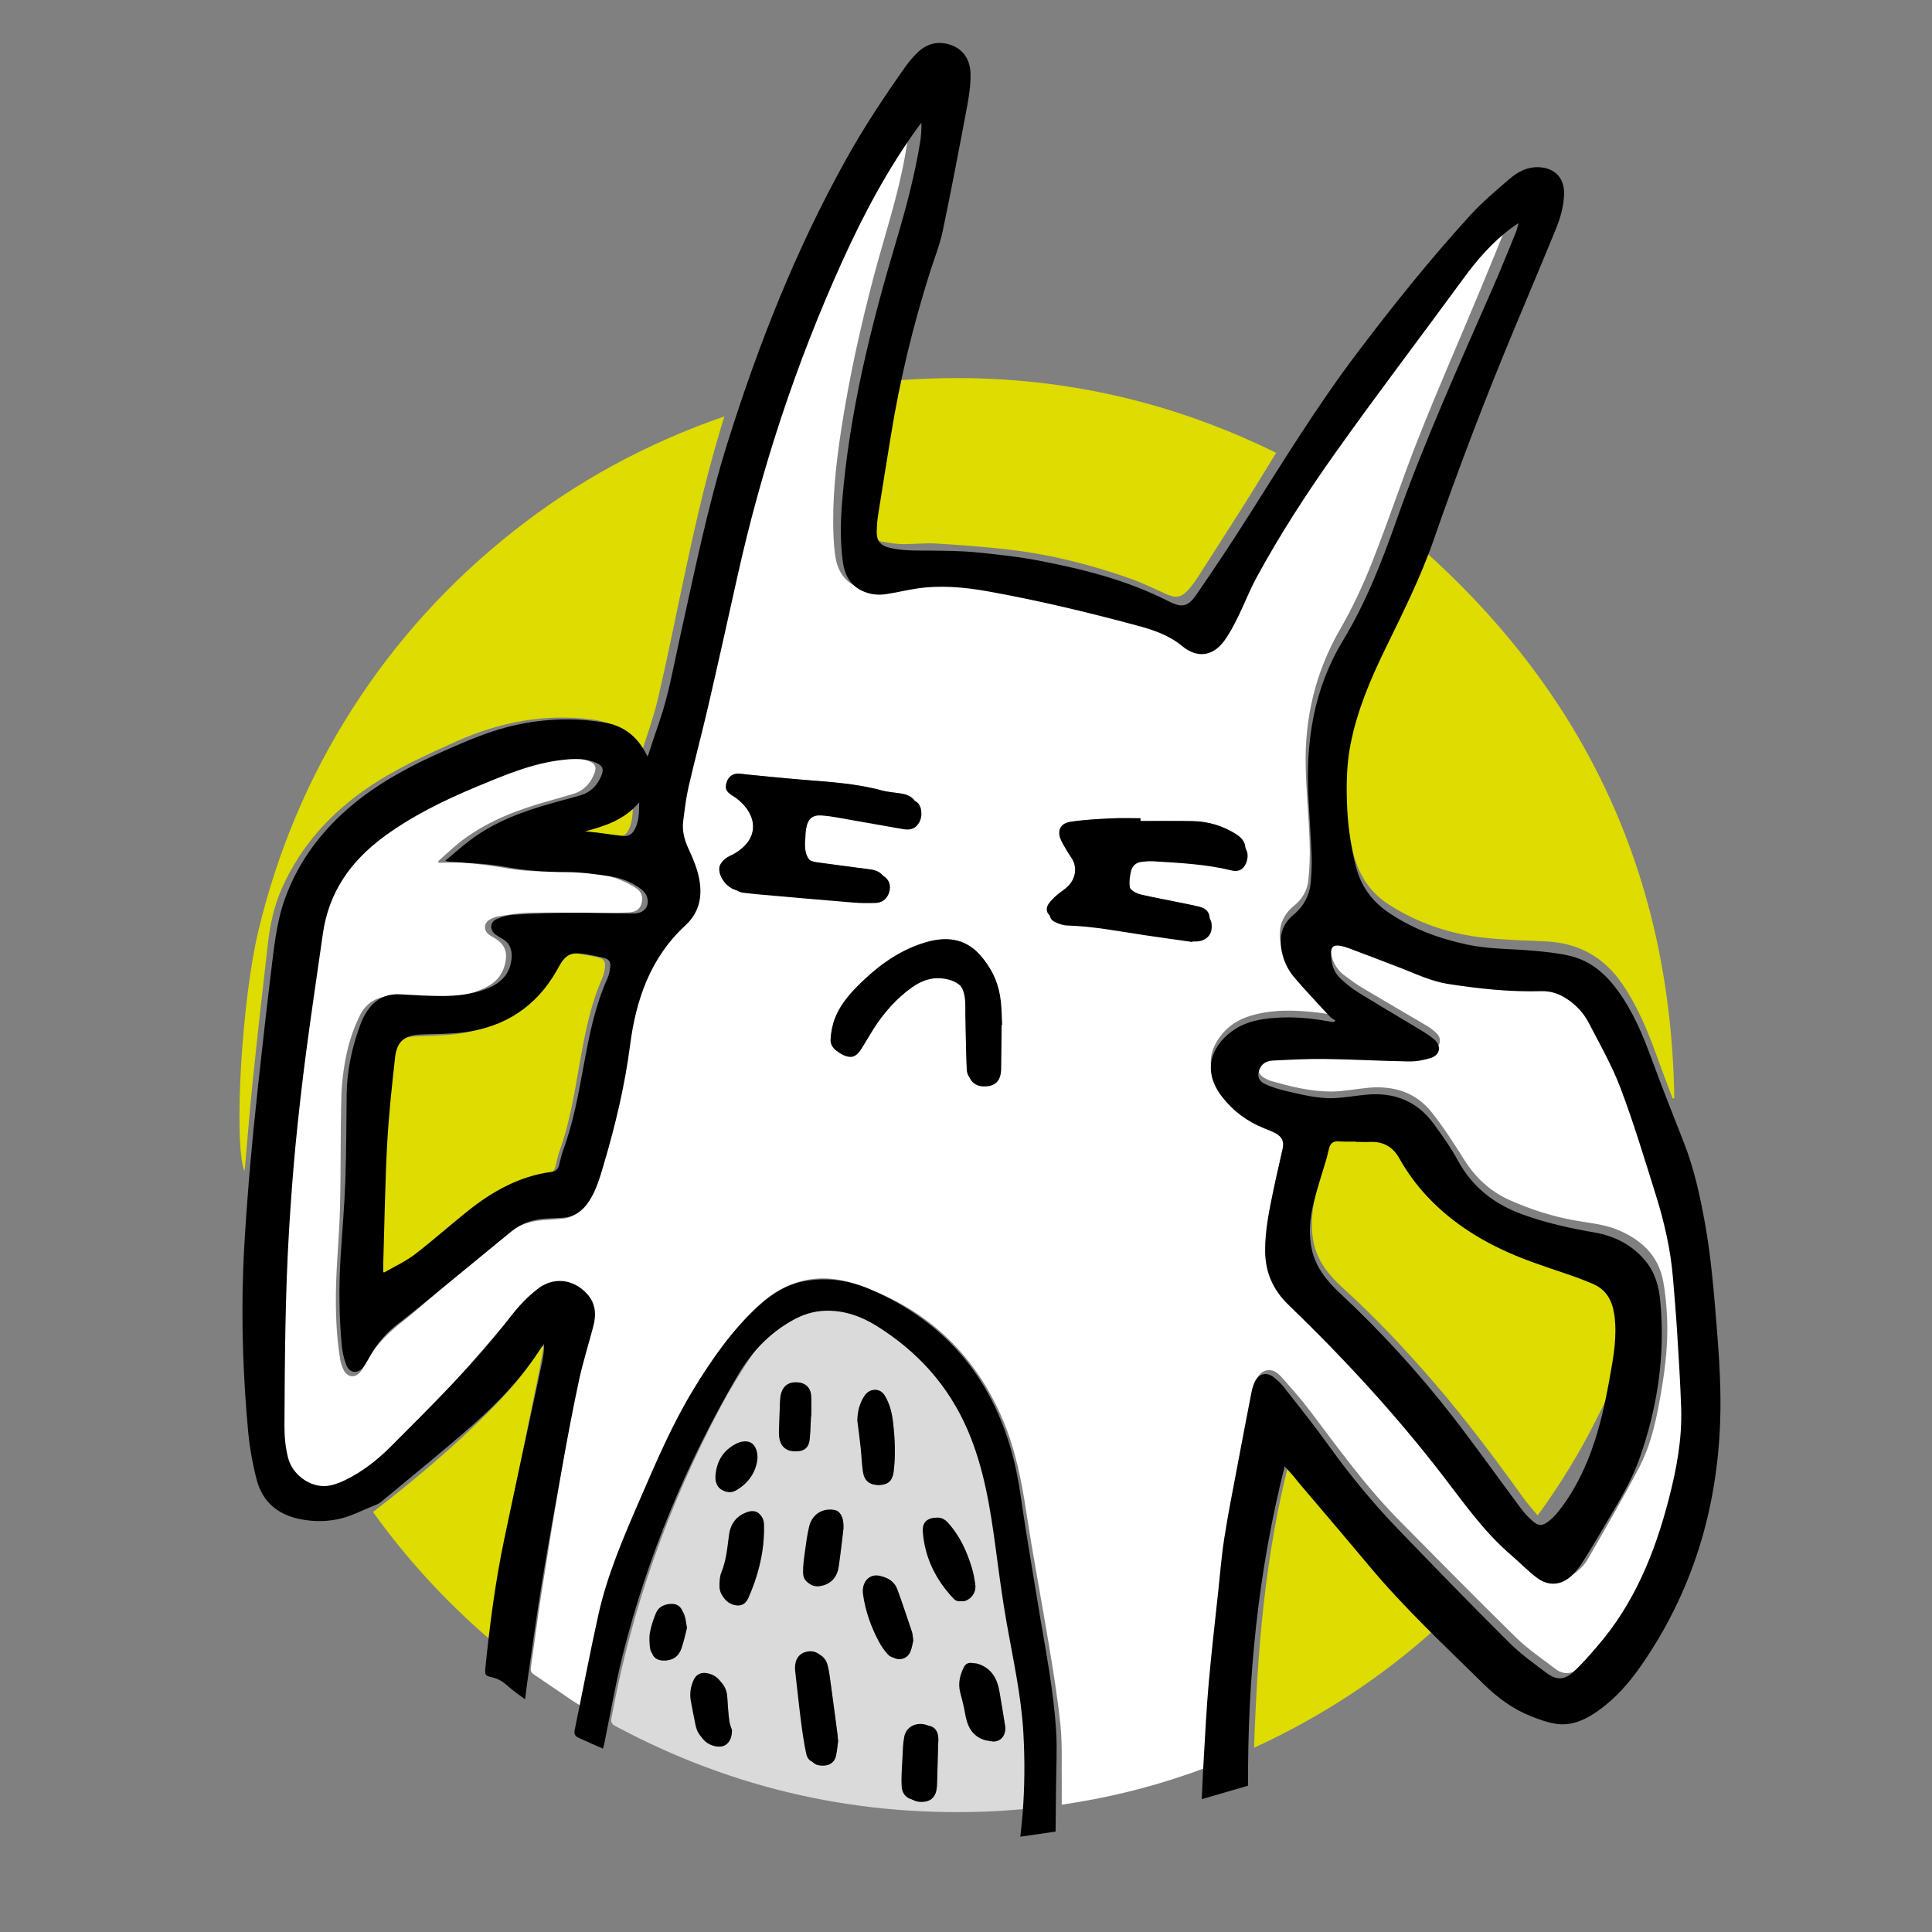 <?xml version="1.0" encoding="utf-8"?>
<!-- Generator: Adobe Illustrator 23.0.1, SVG Export Plug-In . SVG Version: 6.00 Build 0)  -->
<svg version="1.1" id="Layer_1" xmlns="http://www.w3.org/2000/svg" xmlns:xlink="http://www.w3.org/1999/xlink" x="0px" y="0px"
	 viewBox="0 0 300 300" style="enable-background:new 0 0 300 300;" xml:space="preserve">
<rect x="0" y="0" width="300" height="300" fill="#808080" stroke="none"/>
<style type="text/css">
	.st0{fill:#DEDC00;}
	.st1{fill:none;}
	.st2{fill:#FFFFFF;}
	.st3{fill:#DADADA;}
</style>
<path class="st0" d="M84.39,209.13c-0.24,1.34-0.45,2.68-0.72,4.01c-1.95,9.64-3.98,19.26-5.84,28.91
	c-0.79,4.07-1.25,8.21-1.88,12.43c-6.81-5.88-12.84-12.45-18.03-19.7c6.19-4.76,12.12-9.75,17.64-15.22
	c3.04-3.02,5.88-6.21,8.15-9.86c0.13-0.22,0.3-0.41,0.45-0.62C84.24,209.09,84.31,209.11,84.39,209.13z"/>
<path class="st0" d="M98.26,124.33c-0.03,1.59-0.01,2.97-0.68,4.24c-0.33,0.62-0.83,1.1-1.57,1.03c-2.06-0.2-4.11-0.45-6.19-0.75
	C92.95,128.07,95.96,127.06,98.26,124.33z"/>
<path class="st1" d="M30.1,165.93c0.09-1.2,0.18-2.4,0.26-3.6c1.57-23.45,9.34-44.64,23.48-63.39c15.6-20.68,35.89-34.8,60.69-42.37
	c0.55-0.17,0.84-0.42,1.04-0.98c3.87-10.91,8.3-21.57,13.84-31.75c2.84-5.21,6.04-10.2,9.44-15.06c0.5-0.71,1.08-1.38,1.69-2
	c1.47-1.5,3.27-1.99,5.26-1.32c2.02,0.68,3.04,2.3,3.13,4.31c0.08,1.7-0.16,3.44-0.46,5.12c-1.16,6.57-2.34,13.15-3.65,19.69
	c-0.45,2.25-1.35,4.42-1.99,6.64c-1.01,3.51-1.98,7.03-3,10.68c21.89-1.46,42.56,2.61,62.14,12.39c0.21-0.31,0.41-0.59,0.6-0.88
	c7.35-11.35,15.75-21.9,24.62-32.08c1.85-2.12,4.04-3.97,6.17-5.83c1.23-1.07,2.67-1.87,4.42-1.84c2.56,0.05,4.12,1.62,4.09,4.16
	c-0.03,1.89-0.53,3.7-1.21,5.43c-2.11,5.3-4.29,10.58-6.42,15.87c-3.75,9.3-7.35,18.65-10.58,28.14c-0.25,0.73-0.12,1.11,0.45,1.59
	c13.96,11.61,24.74,25.65,32.29,42.16c4.25,9.29,7.21,18.98,8.92,29.05c1.26,7.38,1.81,14.81,1.67,22.3
	c-0.1,5.3-0.56,10.56-1.34,15.8c-0.12,0.83,0.12,1.73,0.22,2.59c0.48,4.17,1.06,8.34,1.43,12.52c0.38,4.33,0.73,8.67,0.81,13.01
	c0.15,7.78-0.75,15.46-3.1,22.91c-2.36,7.46-5.67,14.45-10.51,20.65c-1.55,1.98-3.29,3.78-5.4,5.18c-1.8,1.2-3.76,2.12-5.96,1.85
	c-1.43-0.18-2.83-0.68-4.19-1.21c-3.09-1.2-5.65-3.22-8-5.51c-0.86-0.84-1.65-1.74-2.47-2.61c-1.82,1.54-3.47,2.99-5.17,4.38
	c-13.27,10.79-28.17,18.36-44.7,22.72c-5.9,1.56-11.88,2.62-17.95,3.24c-2.23,0.23-4.48,0.32-6.71,0.47
	c-0.42,0.03-0.84,0.09-1.26,0.13c-2.74,0-5.48,0-8.23,0c-0.4-0.04-0.79-0.1-1.19-0.13c-2.26-0.16-4.53-0.25-6.78-0.48
	c-6.06-0.62-12.05-1.67-17.94-3.24c-19.87-5.27-37.22-15.03-52.07-29.24c-5.7-5.46-10.79-11.44-15.28-17.94
	c-0.26-0.38-0.53-0.51-0.99-0.49c-0.82,0.04-1.65,0.04-2.48,0c-3.93-0.18-6.8-2.28-8.13-5.97c-1.11-3.07-1.37-6.31-1.64-9.53
	c-0.3-3.58-0.49-7.16-0.74-10.75c-0.02-0.25-0.1-0.51-0.18-0.75c-3.74-10.46-5.97-21.23-6.65-32.31c-0.07-1.18-0.17-2.35-0.25-3.52
	C30.1,171.41,30.1,168.67,30.1,165.93z M90.32,264.97c0.08-0.47,0.15-0.81,0.21-1.16c0.98-5.65,2.09-11.27,3.68-16.79
	c1.45-5.02,3.53-9.8,5.54-14.61c2.58-6.16,5.21-12.3,8.78-17.98c2.66-4.23,5.54-8.28,9.24-11.71c4.3-3.99,9.35-5.22,14.83-3.44
	c10.91,3.53,18.7,10.65,23.18,21.28c1.93,4.58,2.86,9.4,3.61,14.3c1.06,6.95,2.39,13.86,3.54,20.8c0.68,4.1,1.35,8.2,1.76,12.33
	c0.29,2.95,0.15,5.95,0.19,8.92c0.01,1.08,0,2.16,0,3.3c0.8-0.13,1.52-0.25,2.24-0.36c6.93-1.13,13.68-2.96,20.25-5.42
	c0.21-0.08,0.46-0.4,0.48-0.62c0.26-4.25,0.45-8.5,0.73-12.74c0.21-3.18,0.49-6.36,0.8-9.53c0.26-2.68,0.61-5.35,0.91-8.02
	c0.31-2.77,0.47-5.56,0.93-8.3c0.69-4.09,1.61-8.15,2.37-12.23c0.49-2.62,0.88-5.26,1.34-7.88c0.18-1,0.53-1.98,1.62-2.3
	c1.08-0.31,1.88,0.33,2.53,1.08c1.45,1.65,2.93,3.29,4.25,5.04c4.47,5.92,8.8,11.96,14.05,17.24c6.01,6.05,11.98,12.15,18.08,18.12
	c1.86,1.82,4.06,3.3,6.15,4.88c1.16,0.88,2.41,0.75,3.56-0.05c0.6-0.41,1.18-0.89,1.65-1.44c2.53-2.96,5.02-5.97,6.98-9.36
	c3.01-5.21,4.9-10.85,6.41-16.66c1.48-5.72,2.13-11.5,1.68-17.4c-0.36-4.64-0.6-9.29-1.05-13.92c-0.3-3.14-0.63-6.32-1.36-9.38
	c-1.08-4.51-2.51-8.94-3.83-13.39c-1.9-6.42-4.35-12.62-7.6-18.48c-1.02-1.85-2.15-3.62-3.84-4.95c-1.41-1.11-2.96-1.74-4.83-1.68
	c-2.19,0.07-4.4,0.01-6.59-0.15c-2.68-0.2-5.36-0.48-8.03-0.86c-2.83-0.41-5.38-1.71-8.03-2.7c-2.78-1.04-5.58-2.05-8.4-2.97
	c-1.33-0.44-1.86,0.1-1.74,1.49c0.16,1.7,0.81,3.15,2.21,4.19c0.93,0.69,1.87,1.38,2.86,1.97c3.28,1.96,6.6,3.86,9.89,5.82
	c0.58,0.35,1.14,0.77,1.61,1.26c0.7,0.74,0.56,1.77-0.32,2.31c-0.47,0.29-1.03,0.5-1.57,0.58c-3.67,0.58-7.36,0.4-11.04,0.19
	c-3.73-0.2-7.46-0.34-11.19-0.01c-0.79,0.07-1.6,0.18-2.36,0.41c-0.87,0.26-1.2,1.04-1.26,1.88c-0.06,0.75,0.41,1.23,1.04,1.55
	c0.27,0.14,0.55,0.29,0.84,0.38c3.09,0.89,6.22,1.68,9.45,1.67c1.92-0.01,3.84-0.42,5.77-0.59c3.89-0.34,7.33,0.69,9.8,3.81
	c1.85,2.34,3.48,4.88,5.08,7.41c1.74,2.77,4.02,4.88,6.99,6.21c3.28,1.48,6.69,2.57,10.24,3.19c2.18,0.39,4.4,0.56,6.48,1.41
	c3.7,1.51,6.4,3.95,7.16,8.02c0.36,1.92,0.53,3.89,0.61,5.84c0.15,3.6-0.23,7.18-0.82,10.72c-0.71,4.29-1.53,8.59-3.58,12.47
	c-2.53,4.8-5.26,9.49-7.96,14.2c-0.41,0.72-1.04,1.36-1.69,1.89c-1.4,1.14-2.97,1.27-4.56,0.41c-0.64-0.34-1.22-0.81-1.77-1.29
	c-4.37-3.75-8.3-7.91-11.79-12.51c-7.94-10.46-16.87-20.02-26.41-29.03c-2.25-2.13-3.51-4.78-3.47-7.88c0.03-2.3,0.26-4.62,0.64-6.9
	c0.52-3.16,1.27-6.29,1.91-9.43c0.22-1.08-0.08-1.78-1.05-2.31c-0.59-0.33-1.24-0.57-1.88-0.82c-3.16-1.27-5.77-3.22-7.5-6.2
	c-1.39-2.39-1.2-4.74,0.39-6.98c1.21-1.7,2.85-2.8,4.83-3.4c3.45-1.03,6.95-0.91,10.47-0.5c0.85,0.1,1.7,0.24,2.54,0.37
	c0.07-0.09,0.14-0.18,0.21-0.27c-0.29-0.2-0.62-0.36-0.87-0.61c-1.23-1.21-2.47-2.41-3.66-3.66c-1.37-1.45-2.6-3-3.41-4.84
	c-1.12-2.55-1.16-5.46,1.53-7.61c1.23-0.98,2.01-2.33,2.18-3.86c0.21-1.96,0.28-3.96,0.21-5.93c-0.14-3.89-0.52-7.78-0.61-11.68
	c-0.18-7.62,1.49-14.76,5.34-21.43c1.93-3.34,3.57-6.88,4.99-10.46c2.54-6.4,4.68-12.96,7.22-19.35c3.02-7.6,6.31-15.1,9.46-22.66
	c1.58-3.79,3.12-7.59,4.66-11.39c0.15-0.37,0.21-0.78,0.31-1.17c-0.46,0.15-0.79,0.37-1.1,0.61c-2.88,2.2-5.17,4.94-7.32,7.84
	c-8.27,11.16-16.63,22.26-24.05,34.02c-4.07,6.45-8.24,12.83-11.05,19.98c-0.48,1.23-1.25,2.4-2.08,3.44
	c-1.63,2.03-3.95,2.32-5.95,0.73c-1.84-1.46-3.9-2.4-6.12-2.99c-8.8-2.36-17.66-4.44-26.68-5.77c-3.02-0.44-6.08-0.55-9.11-0.05
	c-1.58,0.26-3.14,0.67-4.72,0.91c-3.6,0.54-6.19-1.28-6.8-4.77c-0.19-1.11-0.27-2.25-0.32-3.38c-0.23-5.48,0.34-10.91,1.16-16.31
	c1.25-8.19,3.03-16.28,5.16-24.29c1.64-6.15,3.67-12.2,4.79-18.49c0.38-2.13,0.68-4.27,1.03-6.47c-0.23,0.05-0.29,0.05-0.32,0.08
	c-0.13,0.17-0.26,0.34-0.38,0.51c-3.41,4.81-6.38,9.88-8.92,15.19c-7.91,16.59-13.91,33.84-17.86,51.79
	c-1.73,7.86-3.39,15.73-5.11,23.58c-1.13,5.14-2.33,10.25-3.48,15.39c-0.65,2.93-0.5,5.75,1.04,8.44c0.52,0.9,0.81,1.96,1.07,2.98
	c0.81,3.09,0.26,5.84-2.19,8.08c-0.75,0.68-1.44,1.44-2.08,2.23c-3.54,4.38-5.16,9.53-6,15c-0.53,3.45-0.98,6.92-1.71,10.33
	c-0.85,3.96-1.94,7.87-2.98,11.79c-0.42,1.58-1.14,3.05-2.16,4.35c-0.77,0.99-1.75,1.66-3.02,1.8c-1.13,0.13-2.26,0.16-3.39,0.26
	c-1.7,0.16-3.3,0.61-4.66,1.68c-2.37,1.87-4.76,3.74-7.08,5.68c-3.37,2.82-6.61,5.8-10.05,8.53c-2.38,1.89-4.39,4-5.74,6.72
	c-0.15,0.29-0.32,0.58-0.52,0.84c-0.81,1.09-2.05,1.01-2.67-0.2c-0.26-0.52-0.45-1.1-0.54-1.67c-0.62-3.77-0.73-7.58-0.64-11.38
	c0.1-4.01,0.51-8.02,0.61-12.03c0.14-5.81,0.06-11.63,0.22-17.44c0.06-2.25,0.35-4.53,0.84-6.73c0.43-1.96,1.11-3.92,1.98-5.72
	c1.11-2.28,3.08-3.26,5.71-3.1c2.75,0.16,5.52,0.15,8.28,0.04c2.03-0.08,4.02-0.53,5.85-1.51c1.43-0.77,2.37-1.91,2.75-3.51
	c0.45-1.92-0.04-3.1-1.75-4.1c-0.26-0.15-0.54-0.3-0.78-0.49c-0.83-0.67-0.78-1.77,0.14-2.3c0.44-0.26,0.95-0.45,1.45-0.53
	c1.56-0.23,3.13-0.52,4.71-0.55c3.4-0.06,6.8,0.03,10.2,0.04c1.72,0,3.45-0.01,5.17-0.08c1.2-0.05,1.78-0.48,2.03-1.33
	c0.31-1.07,0.05-1.91-0.98-2.55c-0.88-0.54-1.82-1.01-2.79-1.35c-3.08-1.07-6.28-1.27-9.51-1.17c-2.51,0.08-5-0.01-7.48-0.43
	c-2.09-0.35-4.2-0.66-6.31-0.85c-1.47-0.13-2.95-0.03-4.43-0.03c-0.02-0.08-0.04-0.15-0.06-0.23c0.78-0.7,1.55-1.41,2.34-2.1
	c3.87-3.38,8.47-5.36,13.32-6.83c1.8-0.55,3.63-1.02,5.43-1.57c1.6-0.5,2.61-1.66,3.19-3.19c0.35-0.91,0.12-1.46-0.77-1.82
	c-0.58-0.24-1.21-0.42-1.83-0.52c-2.05-0.34-4.04,0.13-6.04,0.5c-3.6,0.68-6.91,2.2-10.25,3.61c-5.39,2.27-10.62,4.8-15.28,8.4
	c-4.65,3.6-8.04,7.98-8.92,13.95c-0.88,5.93-1.77,11.86-2.48,17.81c-0.75,6.38-1.41,12.77-1.89,19.18
	c-0.47,6.22-0.78,12.45-0.96,18.69c-0.19,6.35-0.17,12.72-0.17,19.07c0,2.38,0.08,4.77,0.31,7.14c0.35,3.51,4.45,7.3,9.14,4.7
	c2.08-1.15,4.06-2.45,5.75-4.11c3.31-3.24,6.57-6.53,9.73-9.92c2.97-3.2,5.79-6.55,8.65-9.86c1.4-1.63,2.67-3.38,4.15-4.93
	c0.88-0.92,1.97-1.74,3.11-2.27c3.44-1.6,7.99,1.39,7.53,5.25c-0.08,0.65-0.18,1.32-0.37,1.94c-2.32,7.73-3.51,15.69-4.88,23.62
	c-1.01,5.86-1.95,11.73-2.87,17.61c-0.56,3.61-1.02,7.25-1.54,10.87c-0.07,0.49,0.07,0.78,0.47,1.05c2.04,1.37,4.06,2.76,6.09,4.14
	C89.39,264.42,89.82,264.66,90.32,264.97z M159.72,280.85c0.02-0.19,0.04-0.31,0.04-0.42c0.46-7.52-0.18-14.95-1.62-22.34
	c-1-5.14-1.86-10.31-2.77-15.46c-0.77-4.37-1.35-8.77-2.33-13.09c-1.62-7.17-4.84-13.53-10.27-18.64c-2.61-2.46-5.36-4.71-8.68-6.16
	c-3.52-1.54-7.07-1.87-10.58,0c-2.59,1.38-4.98,3.1-6.64,5.53c-1.82,2.66-3.52,5.43-5.03,8.28c-8.06,15.24-13.82,31.3-16.91,48.29
	c-0.12,0.64,0.1,0.9,0.63,1.19c18.49,9.9,38.21,14.25,59.13,13.2C156.37,281.14,158.03,280.98,159.72,280.85z M259.73,170.59
	c0.09-0.03,0.17-0.06,0.26-0.09c-0.5-34.12-13.56-62.47-39.1-85.24c-0.92,2.15-1.76,4.15-2.64,6.12c-2.07,4.63-4.22,9.22-6.23,13.87
	c-1.28,2.95-2.28,6.01-2.75,9.2c-0.84,5.76-0.52,11.49,0.68,17.19c0.77,3.68,2.45,6.7,5.68,8.78c4.55,2.94,9.56,4.61,14.9,5.19
	c3.14,0.34,6.32,0.41,9.48,0.56c5.07,0.23,9,2.39,11.9,6.6c2.34,3.41,3.9,7.15,5.29,11C258.01,166.06,258.88,168.32,259.73,170.59z
	 M112.48,64.66c-12.07,4.17-22.97,10.1-32.85,17.91c-9.89,7.82-18.26,17.04-25.04,27.68c-6.78,10.64-11.57,22.12-14.5,34.39
	c-2.51,10.52-3.86,32.49-2.16,37.22c0.04-0.22,0.09-0.38,0.1-0.53c0.39-4.4,0.73-8.8,1.18-13.2c0.75-7.23,1.55-14.46,2.39-21.69
	c0.34-2.93,0.96-5.82,2.18-8.54c2.97-6.64,7.67-11.78,13.67-15.81c4.22-2.83,8.82-4.9,13.43-6.97c6.72-3.01,13.69-4.32,21.05-3.39
	c3.27,0.41,5.73,1.91,7.26,4.86c0.08,0.16,0.19,0.31,0.34,0.56c0.9-2.92,1.93-5.69,2.6-8.54c1.34-5.72,2.49-11.48,3.71-17.23
	c1.74-8.24,3.55-16.46,5.97-24.54C112.02,66.17,112.22,65.5,112.48,64.66z M198.16,70.31c-18.96-9.32-38.86-12.96-59.8-11.17
	c-0.06,0.27-0.13,0.49-0.17,0.72c-0.75,4.4-1.53,8.79-2.21,13.19c-0.43,2.77-0.7,5.57-1.02,8.36c-0.18,1.55,0.82,2.52,2.09,2.71
	c1,0.16,2.01,0.34,3.02,0.36c1.77,0.03,3.55-0.2,5.31-0.09c3.82,0.24,7.64,0.52,11.43,0.96c6.44,0.76,12.71,2.34,18.81,4.52
	c1.88,0.67,3.68,1.58,5.52,2.39c1.5,0.66,2.3,0.52,3.4-0.71c0.47-0.53,0.91-1.09,1.29-1.69c2.44-3.79,4.88-7.58,7.29-11.39
	C194.8,75.81,196.44,73.1,198.16,70.31z M238.75,235.3c0.24-0.3,0.36-0.44,0.47-0.6c3.27-4.58,6.21-9.36,8.71-14.41
	c1.18-2.37,2.5-4.68,2.86-7.41c0.44-3.3,1.14-6.55,0.62-9.92c-0.35-2.28-1.31-4.01-3.52-4.9c-0.83-0.33-1.66-0.67-2.51-0.96
	c-2.88-0.99-5.8-1.85-8.63-2.95c-8.11-3.15-14.96-7.91-19.39-15.65c-0.9-1.57-2.34-2.25-4.15-2.23c-1.63,0.02-3.26,0.02-4.89-0.02
	c-1.24-0.03-1.49,0.1-1.82,1.28c-0.68,2.4-1.4,4.8-2.02,7.21c-0.69,2.67-1.05,5.38-0.51,8.13c0.59,2.98,2.41,5.16,4.58,7.14
	c4.98,4.55,9.6,9.44,14.02,14.54c5.01,5.8,9.59,11.93,14.06,18.15C237.26,233.58,237.99,234.38,238.75,235.3z M58.94,198.24
	c1.77-0.9,3.49-1.71,4.97-2.94c2.91-2.42,5.77-4.89,8.71-7.26c3.67-2.96,7.72-5.17,12.48-5.83c0.65-0.09,1-0.48,1.16-1.08
	c0.2-0.78,0.33-1.58,0.61-2.33c1.57-4.33,2.31-8.85,3.09-13.35c0.8-4.6,1.65-9.2,3.55-13.52c0.24-0.55,0.37-1.17,0.44-1.77
	c0.1-0.91-0.22-1.3-1.13-1.5c-1.01-0.22-2.03-0.42-3.06-0.57c-1.96-0.27-2.82,0.19-3.76,1.9c-0.15,0.27-0.29,0.54-0.44,0.81
	c-3.14,5.6-7.95,8.8-14.26,9.71c-2.26,0.32-4.57,0.3-6.85,0.43c-2.54,0.14-3.73,1.09-3.99,3.6c-0.47,4.6-0.9,9.22-1.11,13.84
	c-0.26,5.74-0.28,11.48-0.4,17.22C58.93,196.44,58.94,197.28,58.94,198.24z M194.73,271.39c10.55-4.85,19.94-11.03,28.27-18.55
	c-3.87-4.29-7.76-8.46-11.48-12.76c-3.73-4.32-7.39-8.69-11.37-12.94C196.4,241.69,195.23,256.4,194.73,271.39z M84.39,209.13
	c-0.08-0.02-0.15-0.04-0.23-0.06c-0.15,0.21-0.31,0.4-0.45,0.62c-2.27,3.66-5.11,6.85-8.15,9.86c-5.52,5.47-11.45,10.46-17.64,15.22
	c5.18,7.25,11.21,13.82,18.03,19.7c0.63-4.22,1.09-8.35,1.88-12.43c1.87-9.65,3.89-19.27,5.84-28.91
	C83.94,211.81,84.15,210.47,84.39,209.13z M98.26,124.33c-2.3,2.73-5.31,3.74-8.44,4.52c2.08,0.29,4.13,0.55,6.19,0.75
	c0.74,0.07,1.24-0.41,1.57-1.03C98.25,127.31,98.23,125.92,98.26,124.33z"/>
<path class="st2" d="M90.32,264.97c-0.5-0.31-0.93-0.55-1.33-0.82c-2.03-1.38-4.05-2.77-6.09-4.14c-0.4-0.27-0.54-0.56-0.47-1.05
	c0.53-3.62,0.98-7.25,1.54-10.87c0.92-5.88,1.86-11.75,2.87-17.61c1.37-7.93,2.56-15.89,4.88-23.62c0.19-0.63,0.29-1.29,0.37-1.94
	c0.46-3.86-4.08-6.86-7.53-5.25c-1.15,0.53-2.24,1.36-3.11,2.27c-1.48,1.55-2.74,3.31-4.15,4.93c-2.86,3.31-5.67,6.65-8.65,9.86
	c-3.15,3.39-6.42,6.68-9.73,9.92c-1.69,1.65-3.67,2.95-5.75,4.11c-4.69,2.59-8.79-1.2-9.14-4.7c-0.23-2.37-0.31-4.76-0.31-7.14
	c0-6.36-0.01-12.72,0.17-19.07c0.18-6.23,0.49-12.47,0.96-18.69c0.48-6.4,1.14-12.8,1.89-19.18c0.7-5.95,1.6-11.88,2.48-17.81
	c0.88-5.97,4.27-10.35,8.92-13.95c4.66-3.6,9.89-6.13,15.28-8.4c3.35-1.41,6.65-2.94,10.25-3.61c1.99-0.37,3.99-0.85,6.04-0.5
	c0.62,0.1,1.24,0.29,1.83,0.52c0.89,0.36,1.12,0.91,0.77,1.82c-0.59,1.53-1.59,2.69-3.19,3.19c-1.8,0.56-3.63,1.03-5.43,1.57
	c-4.85,1.47-9.45,3.44-13.32,6.83c-0.79,0.69-1.56,1.4-2.34,2.1c0.02,0.08,0.04,0.15,0.06,0.23c1.48,0,2.97-0.11,4.43,0.03
	c2.11,0.19,4.22,0.49,6.31,0.85c2.48,0.42,4.97,0.52,7.48,0.43c3.23-0.1,6.43,0.1,9.51,1.17c0.97,0.34,1.91,0.81,2.79,1.35
	c1.04,0.64,1.3,1.48,0.98,2.55c-0.25,0.85-0.83,1.28-2.03,1.33c-1.72,0.07-3.45,0.08-5.17,0.08c-3.4-0.01-6.8-0.1-10.2-0.04
	c-1.57,0.03-3.14,0.32-4.71,0.55c-0.5,0.07-1.01,0.27-1.45,0.53c-0.92,0.54-0.97,1.63-0.14,2.3c0.24,0.19,0.51,0.34,0.78,0.49
	c1.71,1,2.2,2.18,1.75,4.1c-0.38,1.6-1.32,2.74-2.75,3.51c-1.83,0.98-3.82,1.44-5.85,1.51c-2.76,0.11-5.53,0.12-8.28-0.04
	c-2.63-0.16-4.6,0.82-5.71,3.1c-0.88,1.81-1.55,3.76-1.98,5.72c-0.48,2.2-0.78,4.48-0.84,6.73c-0.16,5.81-0.07,11.63-0.22,17.44
	c-0.1,4.01-0.51,8.02-0.61,12.03c-0.09,3.8,0.02,7.61,0.64,11.38c0.09,0.57,0.28,1.16,0.54,1.67c0.62,1.21,1.86,1.29,2.67,0.2
	c0.2-0.26,0.37-0.55,0.52-0.84c1.35-2.72,3.36-4.83,5.74-6.72c3.44-2.73,6.68-5.71,10.05-8.53c2.32-1.94,4.7-3.81,7.08-5.68
	c1.36-1.07,2.97-1.53,4.66-1.68c1.13-0.1,2.26-0.13,3.39-0.26c1.26-0.14,2.25-0.82,3.02-1.8c1.02-1.3,1.74-2.76,2.16-4.35
	c1.04-3.92,2.13-7.83,2.98-11.79c0.73-3.41,1.18-6.88,1.71-10.33c0.84-5.47,2.46-10.62,6-15c0.64-0.79,1.33-1.54,2.08-2.23
	c2.45-2.24,3-4.98,2.19-8.08c-0.27-1.02-0.56-2.08-1.07-2.98c-1.54-2.69-1.69-5.51-1.04-8.44c1.15-5.13,2.35-10.25,3.48-15.39
	c1.72-7.86,3.38-15.73,5.11-23.58c3.96-17.95,9.96-35.2,17.86-51.79c2.53-5.32,5.5-10.39,8.92-15.19c0.12-0.17,0.25-0.34,0.38-0.51
	c0.02-0.03,0.09-0.02,0.32-0.08c-0.35,2.21-0.65,4.35-1.03,6.47c-1.11,6.29-3.15,12.33-4.79,18.49c-2.13,8.01-3.91,16.09-5.16,24.29
	c-0.82,5.4-1.39,10.83-1.16,16.31c0.05,1.13,0.13,2.27,0.32,3.38c0.61,3.5,3.2,5.32,6.8,4.77c1.58-0.24,3.14-0.65,4.72-0.91
	c3.04-0.51,6.09-0.4,9.11,0.05c9.02,1.33,17.89,3.41,26.68,5.77c2.22,0.6,4.28,1.53,6.12,2.99c2,1.59,4.32,1.3,5.95-0.73
	c0.83-1.04,1.6-2.2,2.08-3.44c2.81-7.15,6.98-13.54,11.05-19.98c7.42-11.76,15.78-22.86,24.05-34.02c2.15-2.91,4.44-5.64,7.32-7.84
	c0.31-0.24,0.64-0.46,1.1-0.61c-0.1,0.39-0.16,0.8-0.31,1.17c-1.54,3.8-3.08,7.61-4.66,11.39c-3.15,7.55-6.44,15.05-9.46,22.66
	c-2.54,6.4-4.69,12.95-7.22,19.35c-1.42,3.59-3.06,7.13-4.99,10.46c-3.85,6.67-5.53,13.81-5.34,21.43c0.09,3.9,0.48,7.78,0.61,11.68
	c0.07,1.97,0,3.97-0.21,5.93c-0.17,1.53-0.96,2.88-2.18,3.86c-2.68,2.14-2.64,5.06-1.53,7.61c0.81,1.84,2.04,3.4,3.41,4.84
	c1.19,1.25,2.43,2.46,3.66,3.66c0.25,0.24,0.58,0.41,0.87,0.61c-0.07,0.09-0.14,0.18-0.21,0.27c-0.85-0.12-1.69-0.27-2.54-0.37
	c-3.52-0.41-7.02-0.53-10.47,0.5c-1.99,0.6-3.63,1.7-4.83,3.4c-1.59,2.24-1.78,4.59-0.39,6.98c1.73,2.98,4.34,4.93,7.5,6.2
	c0.63,0.26,1.28,0.49,1.88,0.82c0.97,0.53,1.27,1.23,1.05,2.31c-0.64,3.14-1.39,6.27-1.91,9.43c-0.38,2.27-0.61,4.59-0.64,6.9
	c-0.04,3.09,1.22,5.75,3.47,7.88c9.54,9.01,18.47,18.57,26.41,29.03c3.49,4.6,7.42,8.76,11.79,12.51c0.55,0.47,1.13,0.94,1.77,1.29
	c1.59,0.86,3.17,0.73,4.56-0.41c0.65-0.53,1.28-1.17,1.69-1.89c2.7-4.71,5.43-9.4,7.96-14.2c2.05-3.88,2.86-8.17,3.58-12.47
	c0.59-3.55,0.97-7.12,0.82-10.72c-0.08-1.95-0.25-3.92-0.61-5.84c-0.76-4.07-3.46-6.51-7.16-8.02c-2.08-0.85-4.3-1.02-6.48-1.41
	c-3.55-0.63-6.96-1.72-10.24-3.19c-2.97-1.34-5.25-3.44-6.99-6.21c-1.59-2.53-3.22-5.07-5.08-7.41c-2.47-3.12-5.91-4.15-9.8-3.81
	c-1.93,0.17-3.84,0.58-5.77,0.59c-3.23,0.01-6.36-0.78-9.45-1.67c-0.29-0.08-0.57-0.23-0.84-0.38c-0.63-0.33-1.09-0.8-1.04-1.55
	c0.06-0.85,0.39-1.62,1.26-1.88c0.76-0.23,1.57-0.34,2.36-0.41c3.73-0.33,7.46-0.19,11.19,0.01c3.68,0.2,7.37,0.38,11.04-0.19
	c0.54-0.09,1.1-0.3,1.57-0.58c0.87-0.53,1.02-1.56,0.32-2.31c-0.46-0.49-1.03-0.91-1.61-1.26c-3.29-1.95-6.61-3.86-9.89-5.82
	c-0.99-0.59-1.93-1.28-2.86-1.97c-1.4-1.04-2.06-2.49-2.21-4.19c-0.13-1.4,0.41-1.93,1.74-1.49c2.82,0.93,5.62,1.93,8.4,2.97
	c2.65,0.99,5.2,2.29,8.03,2.7c2.66,0.38,5.34,0.67,8.03,0.86c2.19,0.16,4.39,0.22,6.59,0.15c1.87-0.06,3.42,0.56,4.83,1.68
	c1.69,1.33,2.82,3.1,3.84,4.95c3.25,5.87,5.7,12.07,7.6,18.48c1.32,4.45,2.75,8.88,3.83,13.39c0.73,3.06,1.06,6.23,1.36,9.38
	c0.44,4.63,0.69,9.28,1.05,13.92c0.46,5.9-0.2,11.68-1.68,17.4c-1.5,5.8-3.4,11.44-6.41,16.66c-1.96,3.39-4.44,6.4-6.98,9.36
	c-0.47,0.55-1.05,1.02-1.65,1.44c-1.15,0.8-2.4,0.93-3.56,0.05c-2.09-1.58-4.29-3.06-6.15-4.88c-6.1-5.97-12.07-12.06-18.08-18.12
	c-5.25-5.29-9.57-11.32-14.05-17.24c-1.32-1.75-2.8-3.39-4.25-5.04c-0.65-0.74-1.45-1.39-2.53-1.08c-1.1,0.32-1.45,1.3-1.62,2.3
	c-0.46,2.63-0.85,5.26-1.34,7.88c-0.77,4.08-1.69,8.13-2.37,12.23c-0.46,2.74-0.63,5.54-0.93,8.3c-0.3,2.68-0.65,5.35-0.91,8.02
	c-0.31,3.17-0.59,6.35-0.8,9.53c-0.28,4.24-0.47,8.49-0.73,12.74c-0.01,0.22-0.26,0.54-0.48,0.62c-6.58,2.46-13.32,4.29-20.25,5.42
	c-0.72,0.12-1.44,0.23-2.24,0.36c0-1.14,0.01-2.22,0-3.3c-0.04-2.98,0.1-5.97-0.19-8.92c-0.41-4.13-1.08-8.24-1.76-12.33
	c-1.14-6.94-2.48-13.84-3.54-20.8c-0.74-4.9-1.68-9.72-3.61-14.3c-4.47-10.63-12.26-17.74-23.18-21.28
	c-5.48-1.77-10.54-0.55-14.83,3.44c-3.69,3.42-6.57,7.48-9.24,11.71c-3.57,5.68-6.2,11.82-8.78,17.98
	c-2.01,4.81-4.09,9.59-5.54,14.61c-1.59,5.52-2.71,11.14-3.68,16.79C90.47,264.16,90.4,264.5,90.32,264.97z M124.25,129.62
	c0.01-0.18,0.01-0.51,0.04-0.84c0.03-0.35,0.06-0.71,0.15-1.05c0.26-1.03,0.83-1.57,1.78-1.65c0.54-0.04,1.1-0.06,1.63,0.02
	c1.65,0.27,3.29,0.61,4.94,0.89c2.28,0.39,4.56,0.78,6.85,1.09c1.38,0.19,2.13-0.32,2.52-1.51c0.58-1.78-0.2-2.99-2.16-3.33
	c-1.02-0.18-2.08-0.22-3.07-0.49c-3.97-1.08-8.05-1.32-12.12-1.65c-2.92-0.24-5.83-0.54-8.74-0.82c-0.52-0.05-1.03-0.16-1.55-0.14
	c-0.87,0.03-1.5,0.59-1.72,1.43c-0.24,0.89-0.06,1.32,0.8,1.9c0.29,0.2,0.61,0.37,0.88,0.59c3.03,2.39,3.63,6.08-0.4,8.47
	c-0.51,0.3-1.1,0.5-1.53,0.88c-0.38,0.33-0.79,0.82-0.85,1.29c-0.2,1.5,1.36,3.39,2.85,3.56c1.5,0.17,3.01,0.31,4.51,0.42
	c4.22,0.33,8.43,0.66,12.65,0.95c1.22,0.08,2.45,0.1,3.67,0.03c0.9-0.05,1.59-0.55,1.94-1.44c0.64-1.65-0.29-2.98-2.18-3.21
	c-2.72-0.34-5.43-0.73-8.14-1.08c-2.21-0.28-2.83-1.47-2.82-3.59C124.2,130.15,124.23,129.96,124.25,129.62z M177.09,127.49
	c0-0.13,0-0.27,0-0.4c-1.51,0-3.02-0.06-4.53,0.02c-2.12,0.11-4.24,0.21-6.33,0.53c-1.62,0.25-2.13,1.41-1.44,2.91
	c0.38,0.83,0.93,1.58,1.44,2.35c1.07,1.6,0.95,3.41-0.41,4.77c-0.5,0.5-1.13,0.85-1.66,1.32c-0.49,0.44-0.99,0.89-1.35,1.43
	c-0.5,0.76-0.27,1.59,0.56,1.96c0.67,0.3,1.43,0.46,2.16,0.54c1.64,0.18,3.3,0.19,4.94,0.41c4.16,0.54,8.32,1.17,12.48,1.71
	c1.04,0.13,2.12,0.16,3.16,0.04c1.08-0.12,1.71-1,1.74-2.08c0.04-1.2-0.41-1.86-1.6-2.16c-1.09-0.28-2.21-0.49-3.32-0.71
	c-1.87-0.38-3.75-0.73-5.61-1.15c-1.48-0.33-2.25-1.12-2.35-2.46c-0.06-0.74,0.06-1.5,0.22-2.23c0.17-0.81,0.74-1.31,1.58-1.42
	c0.61-0.08,1.22-0.14,1.83-0.11c4.12,0.2,8.25,0.36,12.3,1.31c1.19,0.28,2-0.29,2.35-1.47c0.37-1.26-0.06-2.27-1.38-3.08
	c-2.03-1.26-4.25-1.94-6.63-1.98C182.52,127.45,179.8,127.49,177.09,127.49z M155.2,158.56c0.03,0,0.06,0,0.08,0
	c-0.08-1.23-0.09-2.46-0.24-3.67c-0.3-2.52-1.23-4.81-2.95-6.7c-2.32-2.55-5.27-2.79-8.35-1.88c-3.65,1.08-6.73,3.16-9.49,5.74
	c-1.89,1.77-3.68,3.65-4.62,6.1c-0.39,1.01-0.6,2.13-0.66,3.22c-0.07,1.13,0.85,2,2.11,2.33c0.89,0.24,1.52-0.06,2.2-1.13
	c0.67-1.06,1.26-2.16,1.92-3.22c1.6-2.55,3.53-4.8,5.97-6.56c1.52-1.09,3.2-1.68,5.13-1.36c2.18,0.37,3.3,1.49,3.54,3.68
	c0.09,0.82,0.04,1.65,0.06,2.47c0.07,2.81,0.09,5.62,0.21,8.42c0.06,1.32,1.02,2.13,2.35,2.16c1.8,0.04,2.71-0.87,2.73-2.75
	C155.21,163.14,155.2,160.85,155.2,158.56z"/>
<path class="st3" d="M159.72,280.85c-1.69,0.13-3.35,0.29-5.02,0.38c-20.93,1.06-40.65-3.3-59.13-13.2
	c-0.53-0.28-0.74-0.55-0.63-1.19c3.09-16.99,8.84-33.05,16.91-48.29c1.51-2.85,3.21-5.62,5.03-8.28c1.67-2.43,4.05-4.15,6.64-5.53
	c3.51-1.87,7.05-1.54,10.58,0c3.32,1.45,6.06,3.71,8.68,6.16c5.43,5.11,8.65,11.47,10.27,18.64c0.98,4.32,1.56,8.73,2.33,13.09
	c0.91,5.16,1.76,10.32,2.77,15.46c1.44,7.39,2.08,14.82,1.62,22.34C159.76,280.54,159.74,280.66,159.72,280.85z M130.16,270.16
	c-0.02,0-0.03,0-0.05-0.01c-0.01-0.24-0.01-0.47-0.04-0.71c-0.34-2.6-0.68-5.19-1.04-7.79c-0.14-1.03-0.26-2.07-0.51-3.07
	c-0.4-1.55-1.73-2.22-3.18-1.7c-1.1,0.4-1.61,1.51-1.41,3c0.33,2.53,0.6,5.06,0.95,7.59c0.25,1.77,0.52,3.55,0.92,5.29
	c0.24,1.05,0.97,1.43,2.1,1.39c0.99-0.03,1.72-0.57,1.93-1.55C129.99,271.81,130.05,270.98,130.16,270.16z M133.26,220.58
	c0.2,1.45,0.41,2.89,0.58,4.34c0.15,1.26,0.19,2.54,0.4,3.79c0.23,1.31,1.07,1.92,2.34,1.88c1.31-0.05,2-0.66,2.18-2.04
	c0.33-2.56,0.21-5.13-0.09-7.69c-0.17-1.46-0.5-2.85-1.28-4.14c-0.86-1.42-2.51-0.98-3.11,0.06
	C133.6,217.97,133.28,219.21,133.26,220.58z M118.63,237.82c0-0.33,0-0.66,0-0.99c-0.02-1.59-1.09-2.3-2.57-1.71
	c-1.67,0.66-2.48,1.94-2.69,3.68c-0.23,1.89-0.35,3.8-1.09,5.61c-0.28,0.67-0.29,1.48-0.3,2.23c-0.01,1.25,0.79,2.24,1.95,2.57
	c1.04,0.29,1.82-0.06,2.26-1.04C117.65,244.87,118.56,241.45,118.63,237.82z M141.81,254.74c-0.08-0.55-0.08-0.96-0.21-1.33
	c-0.74-2.21-1.47-4.42-2.27-6.61c-0.38-1.03-1.22-1.7-2.28-1.97c-1.67-0.42-2.94,0.98-2.65,2.89c0.39,2.62,1.29,5.07,2.55,7.38
	c0.38,0.7,0.84,1.38,1.39,1.95c0.94,0.99,2.52,0.66,3.02-0.6C141.61,255.87,141.69,255.23,141.81,254.74z M143.63,237.93
	c0.08,0.51,0.14,1.03,0.23,1.54c0.64,3.34,2.24,6.18,4.54,8.65c0.47,0.5,1.01,0.68,1.66,0.39c0.95-0.43,1.54-1.44,1.38-2.48
	c-0.13-0.84-0.27-1.68-0.51-2.49c-0.78-2.62-1.9-5.08-3.77-7.13c-0.72-0.79-1.61-0.94-2.5-0.55
	C143.73,236.26,143.61,237.06,143.63,237.93z M156.1,268.33c-0.01-0.06-0.01-0.18-0.03-0.29c-0.3-1.83-0.58-3.67-0.91-5.5
	c-0.35-1.95-1.25-3.5-3.27-4.16c-0.68-0.22-1.28-0.08-1.6,0.53c-0.62,1.21-0.92,2.51-0.59,3.89c0.27,1.14,0.61,2.27,0.82,3.41
	c0.34,1.84,1.01,3.4,2.94,4.06C154.92,270.77,156.11,269.93,156.1,268.33z M130.97,237.37c0.1-2.5-0.98-3.3-2.86-2.66
	c-1.26,0.43-2,1.33-2.24,2.6c-0.29,1.5-0.52,3.02-0.71,4.54c-0.11,0.88-0.21,1.79-0.14,2.67c0.09,1.27,1.07,1.95,2.33,1.76
	c1.56-0.24,2.62-1.26,2.88-2.97C130.54,241.16,130.77,239,130.97,237.37z M145.68,270.76c0.16-1.77-0.38-2.66-1.67-2.83
	c-1.4-0.19-2.66,0.56-2.94,1.95c-0.21,1.03-0.2,2.11-0.25,3.16c-0.06,1.55-0.19,3.11-0.09,4.65c0.09,1.41,1.07,2.14,2.44,2.1
	c1.4-0.03,2.15-0.77,2.3-2.25c0.03-0.26,0.04-0.52,0.04-0.78C145.57,274.76,145.63,272.76,145.68,270.76z M113.66,268.66
	c-0.09-0.3-0.35-0.87-0.42-1.46c-0.15-1.21-0.22-2.44-0.31-3.66c-0.12-1.7-1.1-2.89-2.67-3.22c-1.01-0.21-1.78,0.15-2.2,1.09
	c-0.46,1.04-0.61,2.13-0.4,3.25c0.24,1.25,0.5,2.49,0.76,3.73c0.28,1.33,1,2.26,2.33,2.68C112.42,271.59,113.65,270.7,113.66,268.66
	z M125.93,219.94c0.01,0,0.02,0,0.03,0c0-1.04,0.04-2.08-0.01-3.12c-0.06-1.33-0.85-2.06-2.18-2.12c-1.57-0.06-2.5,0.88-2.59,2.7
	c-0.08,1.72-0.11,3.45-0.15,5.17c-0.01,0.33,0.02,0.66,0.09,0.98c0.27,1.28,1.16,1.88,2.63,1.81c1.23-0.06,1.85-0.64,1.98-1.96
	C125.84,222.25,125.86,221.1,125.93,219.94z M106.67,252.77c-0.15-0.79-0.2-1.35-0.37-1.89c-0.33-1.09-1.11-1.51-2.24-1.33
	c-0.93,0.15-1.68,0.61-2.02,1.47c-0.38,0.98-0.7,2-0.88,3.03c-0.13,0.77-0.08,1.59,0.04,2.37c0.13,0.89,0.79,1.37,1.69,1.42
	c1.39,0.07,2.41-0.49,2.89-1.8C106.19,254.93,106.41,253.75,106.67,252.77z M117.62,226.41c0-1.89-0.93-2.65-2.44-2.33
	c-0.29,0.06-0.59,0.18-0.85,0.32c-1.99,1.05-2.98,2.73-3.15,4.94c-0.06,0.78,0.1,1.47,0.79,1.92c0.72,0.47,1.55,0.58,2.29,0.17
	C116.33,230.26,117.44,228.44,117.62,226.41z"/>
<path class="st0" d="M259.73,170.59c-0.85-2.27-1.72-4.53-2.54-6.81c-1.39-3.85-2.95-7.59-5.29-11c-2.89-4.22-6.83-6.37-11.9-6.6
	c-3.16-0.15-6.34-0.22-9.48-0.56c-5.35-0.58-10.35-2.25-14.9-5.19c-3.22-2.08-4.9-5.1-5.68-8.78c-1.2-5.7-1.52-11.42-0.68-17.19
	c0.47-3.19,1.47-6.25,2.75-9.2c2.02-4.65,4.16-9.25,6.23-13.87c0.88-1.97,1.71-3.97,2.64-6.12c25.55,22.77,38.6,51.13,39.1,85.24
	C259.9,170.54,259.82,170.56,259.73,170.59z"/>
<path class="st0" d="M112.48,64.66c-0.25,0.84-0.46,1.51-0.66,2.17c-2.42,8.07-4.23,16.3-5.97,24.54
	c-1.21,5.75-2.37,11.51-3.71,17.23c-0.67,2.86-1.7,5.63-2.6,8.54c-0.15-0.25-0.25-0.4-0.34-0.56c-1.54-2.94-4-4.44-7.26-4.86
	c-7.36-0.93-14.33,0.38-21.05,3.39c-4.61,2.07-9.21,4.14-13.43,6.97c-6.01,4.03-10.7,9.17-13.67,15.81
	c-1.22,2.72-1.83,5.61-2.18,8.54c-0.84,7.22-1.64,14.45-2.39,21.69c-0.46,4.39-0.79,8.8-1.18,13.2c-0.01,0.16-0.06,0.31-0.1,0.53
	c-1.7-4.72-0.36-26.7,2.16-37.22c2.93-12.27,7.72-23.75,14.5-34.39c6.78-10.64,15.15-19.85,25.04-27.68
	C89.5,74.76,100.4,68.83,112.48,64.66z"/>
<path class="st0" d="M198.16,70.31c-1.72,2.79-3.35,5.5-5.04,8.17c-2.41,3.81-4.85,7.6-7.29,11.39c-0.38,0.59-0.82,1.16-1.29,1.69
	c-1.1,1.23-1.9,1.37-3.4,0.71c-1.83-0.81-3.63-1.72-5.52-2.39c-6.11-2.17-12.37-3.76-18.81-4.52c-3.8-0.45-7.62-0.73-11.43-0.96
	c-1.76-0.11-3.54,0.11-5.31,0.09c-1.01-0.02-2.02-0.2-3.02-0.36c-1.27-0.2-2.27-1.16-2.09-2.71c0.32-2.79,0.59-5.59,1.02-8.36
	c0.68-4.41,1.47-8.8,2.21-13.19c0.04-0.23,0.1-0.46,0.17-0.72C159.3,57.36,179.2,60.99,198.16,70.31z"/>
<path class="st0" d="M238.75,235.3c-0.76-0.92-1.49-1.72-2.12-2.59c-4.47-6.22-9.05-12.35-14.06-18.15
	c-4.41-5.1-9.03-10-14.02-14.54c-2.17-1.98-3.99-4.16-4.58-7.14c-0.54-2.75-0.18-5.46,0.51-8.13c0.62-2.42,1.34-4.81,2.02-7.21
	c0.33-1.18,0.58-1.31,1.82-1.28c1.63,0.04,3.26,0.04,4.89,0.02c1.81-0.03,3.25,0.65,4.15,2.23c4.43,7.75,11.28,12.5,19.39,15.65
	c2.83,1.1,5.76,1.96,8.63,2.95c0.85,0.29,1.68,0.63,2.51,0.96c2.21,0.88,3.17,2.61,3.52,4.9c0.51,3.37-0.19,6.62-0.62,9.92
	c-0.36,2.73-1.68,5.04-2.86,7.41c-2.5,5.04-5.44,9.83-8.71,14.41C239.1,234.85,238.98,235,238.75,235.3z"/>
<path class="st0" d="M58.94,198.24c0-0.96-0.02-1.8,0-2.64c0.12-5.74,0.14-11.49,0.4-17.22c0.21-4.62,0.65-9.23,1.11-13.84
	c0.25-2.51,1.45-3.46,3.99-3.6c2.29-0.13,4.59-0.1,6.85-0.43c6.3-0.91,11.11-4.11,14.26-9.71c0.15-0.27,0.29-0.54,0.44-0.81
	c0.94-1.71,1.8-2.17,3.76-1.9c1.03,0.14,2.05,0.35,3.06,0.57c0.91,0.2,1.22,0.59,1.13,1.5c-0.06,0.6-0.19,1.22-0.44,1.77
	c-1.9,4.32-2.74,8.91-3.55,13.52c-0.79,4.51-1.52,9.03-3.09,13.35c-0.27,0.75-0.4,1.55-0.61,2.33c-0.16,0.6-0.5,0.99-1.16,1.08
	c-4.76,0.65-8.81,2.87-12.48,5.83c-2.94,2.37-5.81,4.84-8.71,7.26C62.44,196.53,60.71,197.34,58.94,198.24z"/>
<path class="st0" d="M194.73,271.39c0.51-14.99,1.68-29.7,5.41-44.26c3.99,4.25,7.64,8.63,11.37,12.94
	c3.72,4.3,7.6,8.47,11.48,12.76C214.67,260.36,205.28,266.54,194.73,271.39z"/>
<path d="M124.25,129.62c-0.03,0.34-0.05,0.53-0.06,0.71c-0.02,2.11,0.61,3.31,2.82,3.59c2.72,0.35,5.42,0.74,8.14,1.08
	c1.89,0.24,2.82,1.57,2.18,3.21c-0.34,0.88-1.04,1.39-1.94,1.44c-1.22,0.07-2.45,0.06-3.67-0.03c-4.22-0.29-8.43-0.62-12.65-0.95
	c-1.51-0.12-3.01-0.25-4.51-0.42c-1.5-0.17-3.05-2.06-2.85-3.56c0.06-0.47,0.47-0.96,0.85-1.29c0.43-0.38,1.02-0.58,1.53-0.88
	c4.03-2.39,3.43-6.08,0.4-8.47c-0.28-0.22-0.59-0.39-0.88-0.59c-0.86-0.59-1.04-1.01-0.8-1.9c0.23-0.84,0.85-1.4,1.72-1.43
	c0.51-0.02,1.03,0.1,1.55,0.14c2.91,0.28,5.82,0.59,8.74,0.82c4.07,0.33,8.15,0.57,12.12,1.65c1,0.27,2.05,0.32,3.07,0.49
	c1.96,0.34,2.74,1.55,2.16,3.33c-0.39,1.2-1.14,1.7-2.52,1.51c-2.29-0.32-4.57-0.71-6.85-1.09c-1.65-0.28-3.29-0.62-4.94-0.89
	c-0.53-0.09-1.09-0.07-1.63-0.02c-0.95,0.08-1.52,0.62-1.78,1.65c-0.09,0.34-0.11,0.7-0.15,1.05
	C124.27,129.11,124.26,129.44,124.25,129.62z"/>
<path d="M177.09,127.49c2.72,0,5.43-0.04,8.15,0.01c2.38,0.05,4.61,0.72,6.63,1.98c1.32,0.82,1.75,1.82,1.38,3.08
	c-0.35,1.18-1.15,1.75-2.35,1.47c-4.05-0.95-8.18-1.11-12.3-1.31c-0.61-0.03-1.23,0.03-1.83,0.11c-0.83,0.11-1.4,0.62-1.58,1.42
	c-0.16,0.73-0.28,1.5-0.22,2.23c0.1,1.34,0.87,2.13,2.35,2.46c1.86,0.42,3.74,0.76,5.61,1.15c1.11,0.23,2.22,0.43,3.32,0.71
	c1.18,0.3,1.63,0.96,1.6,2.16c-0.03,1.08-0.66,1.96-1.74,2.08c-1.04,0.12-2.12,0.09-3.16-0.04c-4.16-0.54-8.32-1.18-12.48-1.71
	c-1.64-0.21-3.3-0.23-4.94-0.41c-0.73-0.08-1.49-0.25-2.16-0.54c-0.83-0.37-1.05-1.2-0.56-1.96c0.35-0.54,0.86-0.99,1.35-1.43
	c0.53-0.47,1.16-0.82,1.66-1.32c1.36-1.37,1.48-3.18,0.41-4.77c-0.51-0.76-1.06-1.52-1.44-2.35c-0.7-1.49-0.19-2.65,1.44-2.91
	c2.09-0.32,4.22-0.42,6.33-0.53c1.51-0.08,3.02-0.02,4.53-0.02C177.09,127.22,177.09,127.36,177.09,127.49z"/>
<path d="M155.2,158.56c0,2.29,0.01,4.58,0,6.87c-0.01,1.88-0.93,2.8-2.73,2.75c-1.33-0.03-2.29-0.84-2.35-2.16
	c-0.12-2.8-0.15-5.61-0.21-8.42c-0.02-0.82,0.02-1.66-0.06-2.47c-0.23-2.19-1.36-3.31-3.54-3.68c-1.92-0.33-3.61,0.26-5.13,1.36
	c-2.44,1.76-4.38,4.02-5.97,6.56c-0.66,1.06-1.26,2.16-1.92,3.22c-0.67,1.07-1.31,1.37-2.2,1.13c-1.26-0.34-2.17-1.21-2.11-2.33
	c0.06-1.08,0.27-2.21,0.66-3.22c0.95-2.46,2.74-4.34,4.62-6.1c2.75-2.58,5.84-4.67,9.49-5.74c3.08-0.91,6.03-0.67,8.35,1.88
	c1.72,1.89,2.65,4.17,2.95,6.7c0.14,1.22,0.16,2.45,0.24,3.67C155.26,158.56,155.23,158.56,155.2,158.56z"/>
<path d="M130.16,270.16c-0.11,0.82-0.17,1.65-0.34,2.45c-0.21,0.99-0.94,1.52-1.93,1.55c-1.13,0.04-1.86-0.34-2.1-1.39
	c-0.39-1.74-0.67-3.52-0.92-5.29c-0.35-2.52-0.63-5.06-0.95-7.59c-0.19-1.49,0.32-2.6,1.41-3c1.44-0.52,2.78,0.15,3.18,1.7
	c0.26,1,0.37,2.04,0.51,3.07c0.36,2.59,0.7,5.19,1.04,7.79c0.03,0.23,0.03,0.47,0.04,0.71
	C130.12,270.16,130.14,270.16,130.16,270.16z"/>
<path d="M133.26,220.58c0.02-1.36,0.34-2.61,1.02-3.8c0.6-1.04,2.26-1.48,3.11-0.06c0.78,1.29,1.11,2.68,1.28,4.14
	c0.3,2.56,0.41,5.12,0.09,7.69c-0.18,1.38-0.87,1.99-2.18,2.04c-1.27,0.04-2.12-0.57-2.34-1.88c-0.21-1.25-0.25-2.53-0.4-3.79
	C133.67,223.47,133.45,222.03,133.26,220.58z"/>
<path d="M118.63,237.82c-0.07,3.62-0.98,7.04-2.44,10.33c-0.44,0.98-1.22,1.33-2.26,1.04c-1.16-0.32-1.96-1.31-1.95-2.57
	c0.01-0.75,0.02-1.56,0.3-2.23c0.74-1.81,0.86-3.71,1.09-5.61c0.21-1.74,1.02-3.02,2.69-3.68c1.48-0.59,2.55,0.12,2.57,1.71
	C118.63,237.16,118.63,237.49,118.63,237.82z"/>
<path d="M141.81,254.74c-0.12,0.49-0.2,1.13-0.44,1.71c-0.5,1.26-2.09,1.59-3.02,0.6c-0.55-0.57-1.01-1.25-1.39-1.95
	c-1.27-2.31-2.16-4.76-2.55-7.38c-0.29-1.91,0.97-3.32,2.65-2.89c1.06,0.27,1.9,0.93,2.28,1.97c0.8,2.19,1.54,4.4,2.27,6.61
	C141.73,253.78,141.73,254.2,141.81,254.74z"/>
<path d="M143.63,237.93c-0.02-0.88,0.1-1.67,1.03-2.07c0.89-0.39,1.78-0.24,2.5,0.55c1.87,2.05,2.99,4.51,3.77,7.13
	c0.24,0.81,0.38,1.65,0.51,2.49c0.16,1.04-0.42,2.05-1.38,2.48c-0.65,0.29-1.19,0.11-1.66-0.39c-2.3-2.47-3.9-5.31-4.54-8.65
	C143.77,238.96,143.71,238.44,143.63,237.93z"/>
<path d="M156.1,268.33c0,1.6-1.18,2.44-2.63,1.94c-1.93-0.67-2.6-2.23-2.94-4.06c-0.22-1.15-0.55-2.28-0.82-3.41
	c-0.33-1.38-0.03-2.67,0.59-3.89c0.31-0.61,0.92-0.75,1.6-0.53c2.02,0.66,2.91,2.21,3.27,4.16c0.33,1.83,0.61,3.67,0.91,5.5
	C156.09,268.15,156.1,268.27,156.1,268.33z"/>
<path d="M130.97,237.37c-0.2,1.64-0.43,3.8-0.75,5.94c-0.26,1.71-1.32,2.73-2.88,2.97c-1.26,0.19-2.24-0.49-2.33-1.76
	c-0.06-0.88,0.03-1.79,0.14-2.67c0.2-1.52,0.42-3.04,0.71-4.54c0.24-1.27,0.99-2.17,2.24-2.6
	C129.99,234.07,131.07,234.87,130.97,237.37z"/>
<path d="M145.68,270.76c-0.06,2-0.11,4-0.17,6c-0.01,0.26-0.02,0.52-0.04,0.78c-0.15,1.49-0.9,2.22-2.3,2.25
	c-1.37,0.03-2.35-0.69-2.44-2.1c-0.1-1.54,0.03-3.1,0.09-4.65c0.04-1.06,0.04-2.13,0.25-3.16c0.28-1.38,1.54-2.14,2.94-1.95
	C145.3,268.1,145.85,268.99,145.68,270.76z"/>
<path d="M113.66,268.66c-0.01,2.05-1.25,2.93-2.91,2.41c-1.33-0.42-2.05-1.35-2.33-2.68c-0.26-1.24-0.53-2.49-0.76-3.73
	c-0.21-1.12-0.06-2.21,0.4-3.25c0.42-0.94,1.19-1.3,2.2-1.09c1.58,0.33,2.56,1.52,2.67,3.22c0.08,1.22,0.15,2.45,0.31,3.66
	C113.32,267.79,113.58,268.36,113.66,268.66z"/>
<path d="M125.93,219.94c-0.06,1.16-0.08,2.31-0.19,3.46c-0.13,1.32-0.75,1.9-1.98,1.96c-1.47,0.07-2.36-0.53-2.63-1.81
	c-0.07-0.32-0.1-0.66-0.09-0.98c0.04-1.72,0.07-3.45,0.15-5.17c0.09-1.82,1.02-2.76,2.59-2.7c1.33,0.05,2.12,0.79,2.18,2.12
	c0.05,1.04,0.01,2.08,0.01,3.12C125.95,219.94,125.94,219.94,125.93,219.94z"/>
<path d="M106.67,252.77c-0.26,0.98-0.48,2.16-0.89,3.27c-0.48,1.31-1.5,1.87-2.89,1.8c-0.9-0.04-1.56-0.53-1.69-1.42
	c-0.11-0.78-0.17-1.6-0.04-2.37c0.18-1.03,0.5-2.06,0.88-3.03c0.34-0.87,1.09-1.32,2.02-1.47c1.13-0.18,1.9,0.25,2.24,1.33
	C106.47,251.42,106.52,251.98,106.67,252.77z"/>
<path d="M117.62,226.41c-0.18,2.03-1.29,3.85-3.36,5.03c-0.74,0.42-1.57,0.3-2.29-0.17c-0.68-0.45-0.85-1.14-0.79-1.92
	c0.17-2.21,1.16-3.9,3.15-4.94c0.27-0.14,0.56-0.26,0.85-0.32C116.69,223.77,117.62,224.53,117.62,226.41z"/>
<g>
	<path class="st0" d="M90.85,129.1c2.74-0.84,5.39-1.8,7.43-4.52c-0.04,1.65-0.02,3.09-0.72,4.38c-0.33,0.61-0.82,0.94-1.46,0.85
		c-1.17-0.15-2.33-0.35-3.5-0.52C92.02,129.22,91.43,129.17,90.85,129.1z"/>
	<path d="M199.48,227.69c-4.13,16.39-5.77,32.89-5.68,49.59c-2.37,0.69-4.74,1.38-7.19,2.09c0.1-2.12,0.18-4.22,0.31-6.33
		c0.23-3.87,0.42-7.74,0.76-11.6c0.42-4.77,0.97-9.52,1.48-14.28c0.3-2.8,0.52-5.61,0.96-8.39c0.58-3.73,1.32-7.43,2.02-11.14
		c0.71-3.8,1.44-7.6,2.18-11.39c0.12-0.59,0.28-1.2,0.55-1.73c0.61-1.22,1.8-1.5,2.88-0.68c0.61,0.47,1.18,1.02,1.65,1.62
		c2.3,2.94,4.65,5.85,6.82,8.88c3.3,4.59,6.86,8.95,10.77,13.01c5.72,5.94,11.46,11.85,17.3,17.67c1.8,1.79,3.9,3.31,5.95,4.83
		c1.39,1.03,2.63,1.04,3.93-0.1c1.4-1.23,2.62-2.68,3.84-4.09c5.76-6.63,8.95-14.5,11.12-22.88c1.2-4.63,2.08-9.3,1.92-14.11
		c-0.13-3.96-0.38-7.93-0.63-11.89c-0.17-2.81-0.42-5.62-0.65-8.42c-0.36-4.32-1.33-8.53-2.61-12.65
		c-1.75-5.59-3.44-11.21-5.5-16.68c-1.33-3.53-3.23-6.86-4.98-10.23c-0.75-1.44-1.86-2.65-3.23-3.58c-1.25-0.86-2.58-1.35-4.14-1.3
		c-4.85,0.14-9.66-0.38-14.44-1.12c-2.5-0.39-4.78-1.46-7.12-2.38c-2.77-1.09-5.56-2.13-8.34-3.18c-0.41-0.16-0.85-0.28-1.29-0.36
		c-1.02-0.18-1.44,0.13-1.44,1.17c0,1.47,0.36,2.87,1.47,3.91c0.85,0.8,1.78,1.55,2.77,2.16c3.21,1.99,6.47,3.89,9.7,5.85
		c0.72,0.44,1.44,0.89,2.08,1.44c1.17,1.02,0.94,2.42-0.55,2.89c-1.08,0.34-2.25,0.55-3.38,0.53c-4.32-0.07-8.63-0.32-12.95-0.38
		c-2.7-0.04-5.4,0.11-8.09,0.24c-0.83,0.04-1.62,0.3-2.05,1.14c-0.54,1.04-0.33,2,0.72,2.49c1.01,0.47,2.1,0.82,3.18,1.07
		c2.56,0.59,5.12,1.27,7.77,1.13c1.61-0.09,3.21-0.38,4.82-0.53c4.27-0.4,7.83,0.96,10.41,4.47c1.36,1.85,2.71,3.74,3.8,5.75
		c2.26,4.17,5.68,6.8,10.08,8.39c3.61,1.31,7.32,2.13,11.09,2.78c3.17,0.55,5.96,1.95,8.04,4.53c1.48,1.83,2.03,4,2.23,6.27
		c0.77,8.39-0.47,16.52-3.28,24.42c-1.25,3.5-3.22,6.67-5.1,9.86c-1.16,1.98-2.33,3.96-3.56,5.91c-0.51,0.81-1.09,1.6-1.78,2.26
		c-1.67,1.59-3.67,1.74-5.5,0.34c-1.43-1.09-2.69-2.41-4.06-3.58c-4.08-3.51-7.15-7.89-10.4-12.11
		c-7.33-9.54-15.46-18.35-24.11-26.7c-2.33-2.25-3.54-4.97-3.58-8.21c-0.04-3.31,0.66-6.53,1.32-9.74c0.43-2.09,0.95-4.16,1.4-6.24
		c0.24-1.13-0.09-1.85-1.1-2.4c-0.55-0.3-1.15-0.53-1.74-0.76c-2.63-1.05-4.83-2.67-6.57-4.91c-3.43-4.41-1.28-8.38,2.04-10.52
		c1.85-1.19,3.96-1.56,6.1-1.73c2.94-0.23,5.86,0.05,8.76,0.6c0.16,0.03,0.32,0.03,0.48,0.04c0.07-0.08,0.14-0.15,0.21-0.23
		c-0.32-0.24-0.68-0.43-0.94-0.71c-1.83-1.98-3.69-3.94-5.44-5.99c-0.99-1.16-1.65-2.56-1.95-4.09c-0.44-2.22,0.02-4.15,1.84-5.64
		c1.61-1.32,2.5-3.04,2.68-5.09c0.12-1.35,0.18-2.72,0.13-4.08c-0.12-3.03-0.35-6.05-0.5-9.07c-0.43-8.58,0.79-16.78,5.34-24.29
		c3.54-5.84,6.03-12.18,8.29-18.6c4.35-12.35,9.77-24.25,15.01-36.24c1.25-2.86,2.41-5.75,3.59-8.63c0.16-0.38,0.23-0.79,0.4-1.39
		c-0.5,0.34-0.83,0.55-1.14,0.78c-2.91,2.17-5.26,4.86-7.39,7.78c-6.66,9.11-13.52,18.09-20.05,27.3
		c-4.38,6.18-8.51,12.55-12.13,19.22c-1.07,1.97-1.87,4.09-2.87,6.1c-0.65,1.3-1.32,2.61-2.18,3.76c-1.78,2.37-4.2,2.62-6.48,0.73
		c-2.07-1.72-4.54-2.53-7.05-3.2c-7.63-2.05-15.31-3.9-23.09-5.29c-3.68-0.66-7.41-1-11.14-0.43c-1.55,0.24-3.08,0.61-4.63,0.85
		c-1.32,0.21-2.63,0.06-3.85-0.54c-1.85-0.9-2.65-2.52-2.92-4.45c-0.42-3.09-0.37-6.19-0.12-9.28c1.12-13.89,4.46-27.32,8.43-40.63
		c1.48-4.97,2.81-9.97,3.66-15.09c0.17-1.04,0.25-2.09,0.23-3.21c-0.16,0.21-0.32,0.41-0.48,0.63c-4.75,6.54-8.52,13.63-11.85,20.98
		c-7.14,15.77-12.53,32.12-16.28,49.02c-1.5,6.75-3,13.5-4.56,20.24c-0.95,4.09-2.04,8.14-2.98,12.22c-0.4,1.75-0.61,3.56-0.84,5.35
		c-0.19,1.46,0.16,2.84,0.76,4.17c0.74,1.62,1.46,3.24,1.76,5.02c0.46,2.72-0.1,5.08-2.16,6.99c-5.44,5.02-7.69,11.51-8.61,18.62
		c-0.82,6.36-2.32,12.58-4.15,18.73c-0.56,1.89-1.1,3.78-2.19,5.46c-0.93,1.43-2.14,2.42-3.9,2.59c-0.91,0.08-1.83,0.09-2.74,0.14
		c-2.02,0.1-3.87,0.7-5.45,2c-4.37,3.59-8.74,7.19-13.12,10.77c-1.43,1.18-2.87,2.35-4.35,3.47c-1.79,1.35-3.25,2.97-4.36,4.92
		c-0.35,0.61-0.68,1.24-1.08,1.81c-0.84,1.2-2.21,1.11-2.74-0.26c-0.39-1.01-0.61-2.12-0.71-3.21c-0.4-4.5-0.44-9.01-0.16-13.51
		c0.24-3.91,0.59-7.82,0.73-11.74c0.16-4.51,0.16-9.02,0.21-13.53c0.04-3.68,0.81-7.21,2.06-10.66c0.45-1.25,1.06-2.4,2.01-3.35
		c1.19-1.19,2.63-1.62,4.3-1.52c2.18,0.13,4.36,0.26,6.54,0.26c2.26-0.01,4.5-0.26,6.64-1.05c2.26-0.83,3.82-2.25,4.06-4.8
		c0.12-1.34-0.29-2.4-1.5-3.08c-0.35-0.2-0.7-0.39-1.01-0.63c-0.93-0.71-0.87-1.93,0.2-2.39c0.82-0.36,1.74-0.62,2.64-0.67
		c3.04-0.17,6.09-0.29,9.14-0.31c3.17-0.02,6.34,0.14,9.5,0.12c1.64-0.01,2.5-1.12,2.06-2.59c-0.16-0.52-0.66-1.02-1.13-1.36
		c-1.38-0.98-2.95-1.59-4.6-1.83c-2.27-0.33-4.56-0.65-6.85-0.65c-3.33,0-6.59-0.28-9.86-0.88c-2.5-0.46-5.08-0.49-7.63-0.7
		c-0.39-0.03-0.78-0.01-1.27-0.18c1.27-1.05,2.5-2.16,3.81-3.15c3.84-2.91,8.28-4.54,12.87-5.82c1.47-0.41,2.94-0.78,4.4-1.22
		c1.54-0.46,2.55-1.54,3.16-3c0.45-1.06,0.2-1.61-0.86-2.05c-1.69-0.7-3.43-0.62-5.2-0.42c-4.7,0.54-8.99,2.37-13.3,4.16
		c-5.08,2.12-9.99,4.51-14.45,7.8c-5.15,3.8-8.53,8.64-9.43,15.06c-0.86,6.09-1.78,12.16-2.58,18.25
		c-0.63,4.77-1.17,9.55-1.64,14.34c-0.42,4.37-0.74,8.75-1.01,13.13c-0.62,10.2-0.68,20.42-0.73,30.64
		c-0.01,1.65,0.15,3.35,0.55,4.94c0.67,2.67,3.4,4.65,5.98,4.42c1-0.09,2.01-0.48,2.92-0.92c2.66-1.3,4.99-3.12,7.06-5.2
		c6.48-6.5,13.04-12.94,18.66-20.24c1.18-1.53,2.56-2.96,4.06-4.17c2.5-2,5.6-1.63,7.72,0.66c1.38,1.49,1.5,3.23,1.01,5.07
		c-0.73,2.81-1.62,5.59-2.23,8.43c-0.99,4.61-1.85,9.24-2.69,13.88c-1.06,5.84-2.11,11.68-3.07,17.53
		c-0.81,4.98-1.48,9.98-2.2,14.97c-0.14,0.97-0.26,1.94-0.41,3.12c-0.97-0.74-1.88-1.34-2.68-2.07c-0.72-0.66-1.47-1.13-2.42-1.34
		c-1.09-0.24-1.17-0.36-1.06-1.47c0.68-6.73,1.55-13.43,2.94-20.04c1.93-9.2,3.94-18.38,5.9-27.57c0.18-0.86,0.29-1.74,0.28-2.69
		c-0.14,0.17-0.29,0.32-0.41,0.5c-2.89,4.57-6.57,8.47-10.59,12.01c-4.67,4.11-9.51,8.03-14.3,12c-0.44,0.36-1.02,0.56-1.56,0.78
		c-1.49,0.61-2.95,1.35-4.5,1.76c-2.15,0.57-4.38,0.59-6.57,0.14c-3.43-0.69-5.81-2.69-6.7-6.09c-0.64-2.46-1.09-5-1.33-7.53
		c-0.77-8.35-1.07-16.73-0.77-25.12c0.13-3.49,0.37-6.98,0.63-10.47c0.28-3.79,0.61-7.57,0.98-11.35c0.41-4.13,0.87-8.26,1.33-12.39
		c0.41-3.73,0.83-7.46,1.29-11.19c0.52-4.16,0.86-8.38,2.31-12.35c2.14-5.82,5.79-10.59,10.55-14.52c4.24-3.49,9.04-6.03,14.04-8.24
		c3.67-1.62,7.34-3.22,11.29-4.07c4.55-0.98,9.11-1.13,13.71-0.36c2.87,0.48,4.92,2.06,6.3,4.59c0.11,0.2,0.22,0.4,0.38,0.71
		c0.63-1.91,1.21-3.72,1.84-5.52c1.42-4.11,2.15-8.4,3.09-12.63c2.29-10.29,4.35-20.65,7.51-30.72c4.78-15.22,10.62-30,18.41-43.96
		c2.79-5.01,5.96-9.78,9.27-14.45c0.5-0.7,1.08-1.36,1.69-1.97c1.47-1.48,3.26-1.95,5.23-1.28c2.03,0.7,3.02,2.35,3.09,4.38
		c0.05,1.67-0.2,3.37-0.5,5.02c-1.22,6.52-2.46,13.04-3.82,19.53c-0.47,2.21-1.34,4.34-2.02,6.51c-2.61,8.26-4.64,16.66-6.02,25.21
		c-0.67,4.14-1.35,8.29-2,12.43c-0.13,0.81-0.18,1.64-0.2,2.46c-0.04,1.43,0.54,2.18,1.92,2.53c2.05,0.52,4.14,0.44,6.23,0.46
		c2.44,0.03,4.89,0.03,7.31,0.27c3.36,0.33,6.73,0.7,10.04,1.35c6.77,1.31,13.45,3.02,19.66,6.17c2.27,1.15,3.14,1.01,4.58-1.1
		c2.75-4,5.44-8.05,8.04-12.15c5.4-8.53,10.69-17.12,16.78-25.18c5.56-7.36,11.34-14.57,17.56-21.39c1.89-2.07,4.06-3.9,6.19-5.73
		c1.23-1.05,2.68-1.83,4.41-1.78c2.54,0.08,4.08,1.65,4.01,4.18c-0.05,1.88-0.56,3.67-1.26,5.39c-2.15,5.25-4.36,10.47-6.54,15.71
		c-4.48,10.73-8.62,21.59-12.44,32.57c-2.05,5.9-4.86,11.47-7.59,17.08c-2.28,4.68-4.3,9.48-5.32,14.63
		c-0.59,2.96-0.66,5.97-0.57,8.98c0.1,3.39,0.55,6.73,1.39,10.02c0.76,3,2.42,5.35,4.96,7.1c3.73,2.57,7.88,4.1,12.28,5.05
		c3.4,0.73,6.86,0.65,10.3,0.96c1.91,0.17,3.84,0.36,5.7,0.8c3.23,0.76,5.59,2.83,7.5,5.49c2.35,3.25,3.86,6.89,5.23,10.63
		c1.59,4.33,3.29,8.62,4.98,12.92c1.58,4.02,2.48,8.2,3.25,12.43c0.97,5.37,1.4,10.79,1.84,16.22c0.4,4.94,0.71,9.89,0.52,14.85
		c-0.52,13.68-4.38,26.29-12.22,37.6c-1.85,2.67-3.97,5.13-6.65,7.03c-1.92,1.36-4.01,2.4-6.41,2.1c-1.41-0.17-2.81-0.7-4.15-1.23
		c-2.77-1.1-5.13-2.85-7.24-4.92c-6.09-6-12.35-11.83-17.84-18.41c-3.66-4.38-7.37-8.72-11.06-13.07
		C200.93,229.25,200.25,228.55,199.48,227.69z M210.59,177.31c0-0.01,0-0.03,0-0.04c-0.92-0.01-1.83,0.03-2.74-0.04
		c-0.76-0.05-1.22,0.25-1.43,0.95c-0.17,0.56-0.27,1.14-0.43,1.7c-0.67,2.29-1.44,4.56-2.01,6.88c-0.6,2.43-0.83,4.91-0.25,7.39
		c0.65,2.77,2.38,4.83,4.4,6.72c6.28,5.86,12.07,12.19,17.34,18.96c3.64,4.69,7.07,9.54,10.62,14.3c0.54,0.73,1.17,1.41,1.85,2.02
		c0.95,0.85,1.55,0.84,2.56,0.05c0.51-0.4,0.98-0.88,1.39-1.39c1.95-2.4,3.42-5.1,4.6-7.95c1.76-4.25,2.72-8.71,3.52-13.22
		c0.56-3.12,1.11-6.22,0.67-9.43c-0.32-2.27-1.25-4-3.45-4.9c-0.82-0.34-1.65-0.68-2.48-0.98c-2.87-1.02-5.79-1.92-8.61-3.04
		c-5.46-2.17-10.43-5.15-14.49-9.47c-1.7-1.81-3.15-3.79-4.36-5.95c-0.99-1.77-2.47-2.63-4.51-2.55
		C212.05,177.36,211.32,177.32,210.59,177.31z M59.5,197.55c0.1,0,0.18,0.03,0.23,0c1.58-0.91,3.27-1.69,4.71-2.79
		c2.75-2.09,5.33-4.38,8.02-6.55c3.91-3.15,8.16-5.6,13.25-6.25c0.63-0.08,0.94-0.48,1.1-1.04c0.21-0.77,0.35-1.56,0.63-2.31
		c1.6-4.29,2.38-8.77,3.21-13.24c0.84-4.57,1.73-9.12,3.65-13.39c0.25-0.55,0.38-1.16,0.45-1.76c0.11-0.91-0.2-1.31-1.09-1.51
		c-1.01-0.23-2.02-0.44-3.04-0.59c-1.96-0.29-2.81,0.15-3.79,1.9c-0.14,0.25-0.27,0.49-0.41,0.74c-3.17,5.53-7.98,8.68-14.25,9.52
		c-2.27,0.3-4.59,0.26-6.88,0.36c-2.45,0.11-3.66,1.06-3.94,3.53c-0.5,4.48-0.99,8.96-1.23,13.46c-0.32,5.84-0.4,11.69-0.58,17.53
		C59.5,195.95,59.51,196.75,59.5,197.55z M90.85,129.1c0.66,0.07,1.32,0.12,1.98,0.2c1.32,0.17,2.65,0.37,3.97,0.52
		c0.72,0.08,1.28-0.24,1.65-0.85c0.8-1.29,0.77-2.73,0.81-4.38C96.96,127.31,93.96,128.26,90.85,129.1z"/>
	<path d="M163.91,284.41c-1.81,0.26-3.59,0.52-5.47,0.79c0.12-1.18,0.25-2.31,0.34-3.44c0.34-4.22,0.37-8.44,0.13-12.67
		c-0.33-5.78-1.6-11.42-2.6-17.1c-0.67-3.81-1.18-7.65-1.69-11.48c-0.84-6.29-1.82-12.53-4.35-18.42
		c-2.99-6.96-7.85-12.3-14.24-16.26c-2.43-1.5-5.08-2.41-8-2.29c-1.78,0.07-3.41,0.6-4.94,1.46c-3.68,2.06-6.45,5.01-8.57,8.64
		c-7.97,13.62-13.98,28.06-17.83,43.36c-1.14,4.54-1.92,9.17-2.86,13.77c-0.04,0.2-0.1,0.4-0.2,0.76c-1.31-0.58-2.58-1.12-3.83-1.7
		c-0.45-0.21-0.69-0.56-0.57-1.14c1.22-5.95,2.35-11.91,3.66-17.84c1.39-6.3,3.95-12.2,6.51-18.1c2.53-5.83,5.02-11.68,8.35-17.12
		c2.84-4.64,5.94-9.08,9.98-12.78c2.13-1.95,4.49-3.47,7.4-3.95c3.43-0.56,6.7-0.1,9.9,1.27c12.05,5.16,19.43,14.25,22.48,26.89
		c0.82,3.41,1.19,6.93,1.76,10.39c0.74,4.49,1.45,8.98,2.21,13.47c0.99,5.9,2.13,11.78,2.51,17.76c0.19,2.99,0.01,6.01-0.01,9.01
		C163.96,279.9,163.93,282.11,163.91,284.41z"/>
	<path d="M125.05,130.24c-0.02,0.16-0.04,0.33-0.04,0.49c-0.09,2.39,0.72,3.42,2.8,3.7c2.69,0.37,5.38,0.78,8.08,1.15
		c1.86,0.25,2.76,1.63,2.08,3.25c-0.36,0.87-1.07,1.34-1.97,1.38c-1.17,0.05-2.34,0.04-3.51-0.06c-4.8-0.39-9.59-0.82-14.38-1.24
		c-0.91-0.08-1.82-0.18-2.73-0.29c-1.51-0.2-3.09-2.13-2.82-3.61c0.08-0.48,0.53-0.98,0.94-1.29c0.63-0.48,1.41-0.75,2.06-1.2
		c1.45-1.01,2.43-2.33,2.21-4.19c-0.19-1.66-1.16-2.89-2.44-3.88c-0.24-0.19-0.51-0.34-0.76-0.51c-0.88-0.61-1.06-1.06-0.79-1.96
		c0.25-0.84,0.93-1.4,1.83-1.36c0.79,0.03,1.58,0.22,2.37,0.3c3.15,0.31,6.3,0.64,9.46,0.9c3.63,0.31,7.23,0.75,10.75,1.7
		c1.01,0.27,2.08,0.36,3.11,0.57c0.84,0.17,1.5,0.62,1.69,1.5c0.21,0.98,0.05,1.93-0.68,2.68c-0.56,0.58-1.32,0.6-2.05,0.48
		c-2.75-0.47-5.49-0.97-8.24-1.45c-1.45-0.25-2.91-0.56-4.37-0.67c-1.54-0.12-2.23,0.55-2.47,2.08
		C125.09,129.2,125.08,129.72,125.05,130.24C125.04,130.24,125.04,130.24,125.05,130.24z"/>
	<path d="M185.15,146.27c-2.48-0.35-4.97-0.69-7.44-1.06c-3.99-0.6-7.95-1.38-12-1.5c-0.65-0.02-1.33-0.26-1.93-0.55
		c-0.78-0.38-1.01-1.19-0.53-1.9c0.37-0.55,0.89-1.01,1.39-1.46c0.51-0.45,1.12-0.78,1.61-1.25c1.4-1.36,1.55-3.17,0.48-4.79
		c-0.49-0.74-1.01-1.48-1.38-2.28c-0.7-1.53-0.18-2.57,1.46-2.95c2.28-0.53,4.61-0.51,6.93-0.42c3.99,0.16,7.97,0.32,11.96,0.5
		c2.36,0.11,4.57,0.78,6.57,2.05c1.27,0.81,1.69,1.8,1.34,3.02c-0.35,1.21-1.16,1.78-2.38,1.48c-4.01-0.98-8.11-1.17-12.21-1.42
		c-0.58-0.03-1.17,0.02-1.75,0.09c-0.89,0.1-1.47,0.64-1.66,1.5c-0.15,0.68-0.26,1.39-0.21,2.08c0.08,1.37,0.84,2.17,2.34,2.52
		c1.85,0.43,3.71,0.8,5.57,1.19c1.03,0.22,2.07,0.42,3.09,0.69c1.41,0.37,1.88,1.07,1.73,2.45c-0.12,1.09-1,1.85-2.24,1.93
		c-0.23,0.01-0.47,0-0.7,0C185.15,146.2,185.15,146.23,185.15,146.27z"/>
	<path d="M155.53,159.16c-0.02,2.27-0.03,4.55-0.07,6.82c-0.03,1.87-0.94,2.77-2.73,2.72c-1.35-0.04-2.29-0.87-2.32-2.24
		c-0.08-2.83-0.08-5.67-0.11-8.51c-0.01-0.75,0.02-1.5-0.05-2.25c-0.22-2.18-1.31-3.3-3.48-3.7c-1.91-0.35-3.59,0.22-5.11,1.29
		c-2.46,1.74-4.42,3.98-6.04,6.52c-0.65,1.03-1.25,2.1-1.91,3.12c-0.68,1.06-1.31,1.35-2.19,1.11c-1.25-0.34-2.15-1.22-2.08-2.34
		c0.07-1.08,0.29-2.19,0.69-3.19c0.96-2.43,2.76-4.28,4.65-6.02c2.76-2.54,5.85-4.58,9.48-5.62c3.07-0.88,5.99-0.61,8.28,1.94
		c1.69,1.89,2.6,4.17,2.87,6.68c0.13,1.21,0.14,2.43,0.2,3.65C155.58,159.16,155.55,159.16,155.53,159.16z"/>
	<path d="M129.56,269.81c-0.11,0.79-0.17,1.59-0.34,2.36c-0.23,1.03-0.94,1.57-1.95,1.59c-1.14,0.03-1.87-0.39-2.09-1.47
		c-0.36-1.72-0.61-3.46-0.83-5.2c-0.32-2.51-0.57-5.03-0.87-7.55c-0.18-1.48,0.34-2.58,1.44-2.97c1.44-0.5,2.76,0.18,3.14,1.72
		c0.25,1,0.35,2.03,0.48,3.05c0.33,2.58,0.65,5.17,0.96,7.75c0.03,0.23,0.02,0.47,0.03,0.7
		C129.53,269.81,129.54,269.81,129.56,269.81z"/>
	<path d="M133.12,220.56c0.04-1.36,0.33-2.62,1.07-3.75c0.84-1.28,2.21-1.27,3.06,0c0.84,1.25,1.09,2.67,1.25,4.12
		c0.27,2.52,0.36,5.05,0.02,7.57c-0.19,1.43-0.88,2.03-2.21,2.06c-1.28,0.02-2.09-0.6-2.31-1.98c-0.19-1.22-0.22-2.47-0.35-3.7
		C133.5,223.44,133.3,222,133.12,220.56z"/>
	<path d="M118.42,237.58c-0.1,3.6-1.04,6.99-2.53,10.24c-0.43,0.95-1.2,1.28-2.2,1.01c-1.19-0.33-1.99-1.32-1.97-2.59
		c0.01-0.7,0.03-1.45,0.29-2.08c0.76-1.86,0.93-3.82,1.18-5.77c0.24-1.83,1.2-3.08,2.97-3.64c1.25-0.39,2.22,0.32,2.26,1.62
		C118.44,236.78,118.42,237.18,118.42,237.58z"/>
	<path d="M141.29,254.6c-0.12,0.47-0.2,1.11-0.44,1.68c-0.5,1.25-2.08,1.59-3,0.6c-0.55-0.59-1.02-1.29-1.4-2.01
		c-1.22-2.29-2.07-4.71-2.44-7.29c-0.28-1.93,1.03-3.34,2.7-2.86c1.02,0.29,1.83,0.94,2.19,1.94c0.78,2.2,1.5,4.43,2.22,6.66
		C141.22,253.67,141.21,254.06,141.29,254.6z"/>
	<path d="M143.28,237.73c-0.01-0.81,0.19-1.5,1-1.85c0.84-0.37,1.74-0.23,2.39,0.45c1.81,1.92,2.86,4.27,3.64,6.74
		c0.3,0.95,0.47,1.96,0.63,2.95c0.17,1.04-0.41,2.03-1.37,2.47c-0.55,0.25-1.08,0.2-1.49-0.24
		C145.28,245.29,143.57,241.83,143.28,237.73z"/>
	<path d="M155.36,268.14c-0.03,1.68-1.19,2.51-2.59,2.02c-1.97-0.69-2.62-2.3-2.93-4.18c-0.18-1.1-0.5-2.18-0.76-3.26
		c-0.34-1.4,0-2.7,0.63-3.92c0.3-0.57,0.89-0.71,1.53-0.5c1.81,0.6,2.8,1.93,3.13,3.73c0.25,1.33,0.34,2.69,0.54,4.04
		C155.03,266.82,155.24,267.57,155.36,268.14z"/>
	<path d="M130.75,236.75c-0.28,2.11-0.53,4.24-0.86,6.34c-0.27,1.7-1.31,2.72-2.86,2.95c-1.29,0.19-2.3-0.5-2.33-1.8
		c-0.03-1.14,0.15-2.28,0.3-3.41c0.17-1.25,0.34-2.51,0.63-3.74c0.38-1.66,1.62-2.65,3.18-2.69c1.31-0.03,1.85,0.47,1.91,1.78
		c0.01,0.19,0,0.38,0,0.56C130.72,236.75,130.74,236.75,130.75,236.75z"/>
	<path d="M144.98,270.63c-0.07,1.92-0.15,3.83-0.22,5.75c-0.01,0.3-0.02,0.61-0.05,0.91c-0.16,1.45-0.88,2.15-2.24,2.21
		c-1.38,0.05-2.38-0.69-2.46-2.13c-0.09-1.51,0.06-3.04,0.13-4.55c0.05-1.05,0.06-2.12,0.27-3.14c0.28-1.37,1.44-2.1,2.82-1.97
		c1.08,0.1,1.7,0.72,1.79,1.8c0.03,0.37,0.04,0.75,0.05,1.12C145.04,270.63,145.01,270.63,144.98,270.63z"/>
	<path d="M113.25,268.41c-0.08,1.78-1.33,2.66-3,2.1c-1.29-0.43-1.99-1.34-2.25-2.64c-0.25-1.26-0.51-2.52-0.74-3.79
		c-0.19-1.11-0.02-2.2,0.45-3.22c0.42-0.9,1.17-1.24,2.15-1.04c1.56,0.32,2.56,1.52,2.65,3.2c0.05,0.89,0.04,1.78,0.13,2.67
		c0.05,0.55,0.21,1.1,0.34,1.64C113.06,267.7,113.16,268.05,113.25,268.41z"/>
	<path d="M125.85,219.78c-0.07,1.17-0.11,2.35-0.23,3.51c-0.14,1.35-0.77,1.91-2.04,1.95c-1.42,0.04-2.29-0.56-2.54-1.8
		c-0.07-0.34-0.1-0.7-0.09-1.05c0.05-1.69,0.1-3.38,0.19-5.07c0.1-1.81,1.03-2.75,2.58-2.68c1.35,0.06,2.13,0.82,2.17,2.18
		c0.03,0.98-0.01,1.97-0.02,2.96C125.87,219.78,125.86,219.78,125.85,219.78z"/>
	<path d="M106.41,252.31c-0.3,1.03-0.56,2.24-1.01,3.38c-0.5,1.25-1.71,1.82-3.05,1.6c-0.78-0.13-1.32-0.6-1.41-1.36
		c-0.1-0.8-0.16-1.64-0.02-2.42c0.19-1.04,0.53-2.08,0.95-3.06c0.4-0.95,1.27-1.33,2.28-1.4c0.89-0.06,1.58,0.36,1.85,1.21
		C106.18,250.84,106.25,251.48,106.41,252.31z"/>
	<path d="M117.53,226.23c-0.21,2.02-1.33,3.82-3.41,4.96c-0.74,0.4-1.56,0.28-2.27-0.2c-0.64-0.44-0.81-1.11-0.75-1.86
		c0.18-2.19,1.15-3.87,3.13-4.91c0.27-0.14,0.55-0.26,0.85-0.33C116.6,223.56,117.55,224.34,117.53,226.23z"/>
</g>
</svg>
